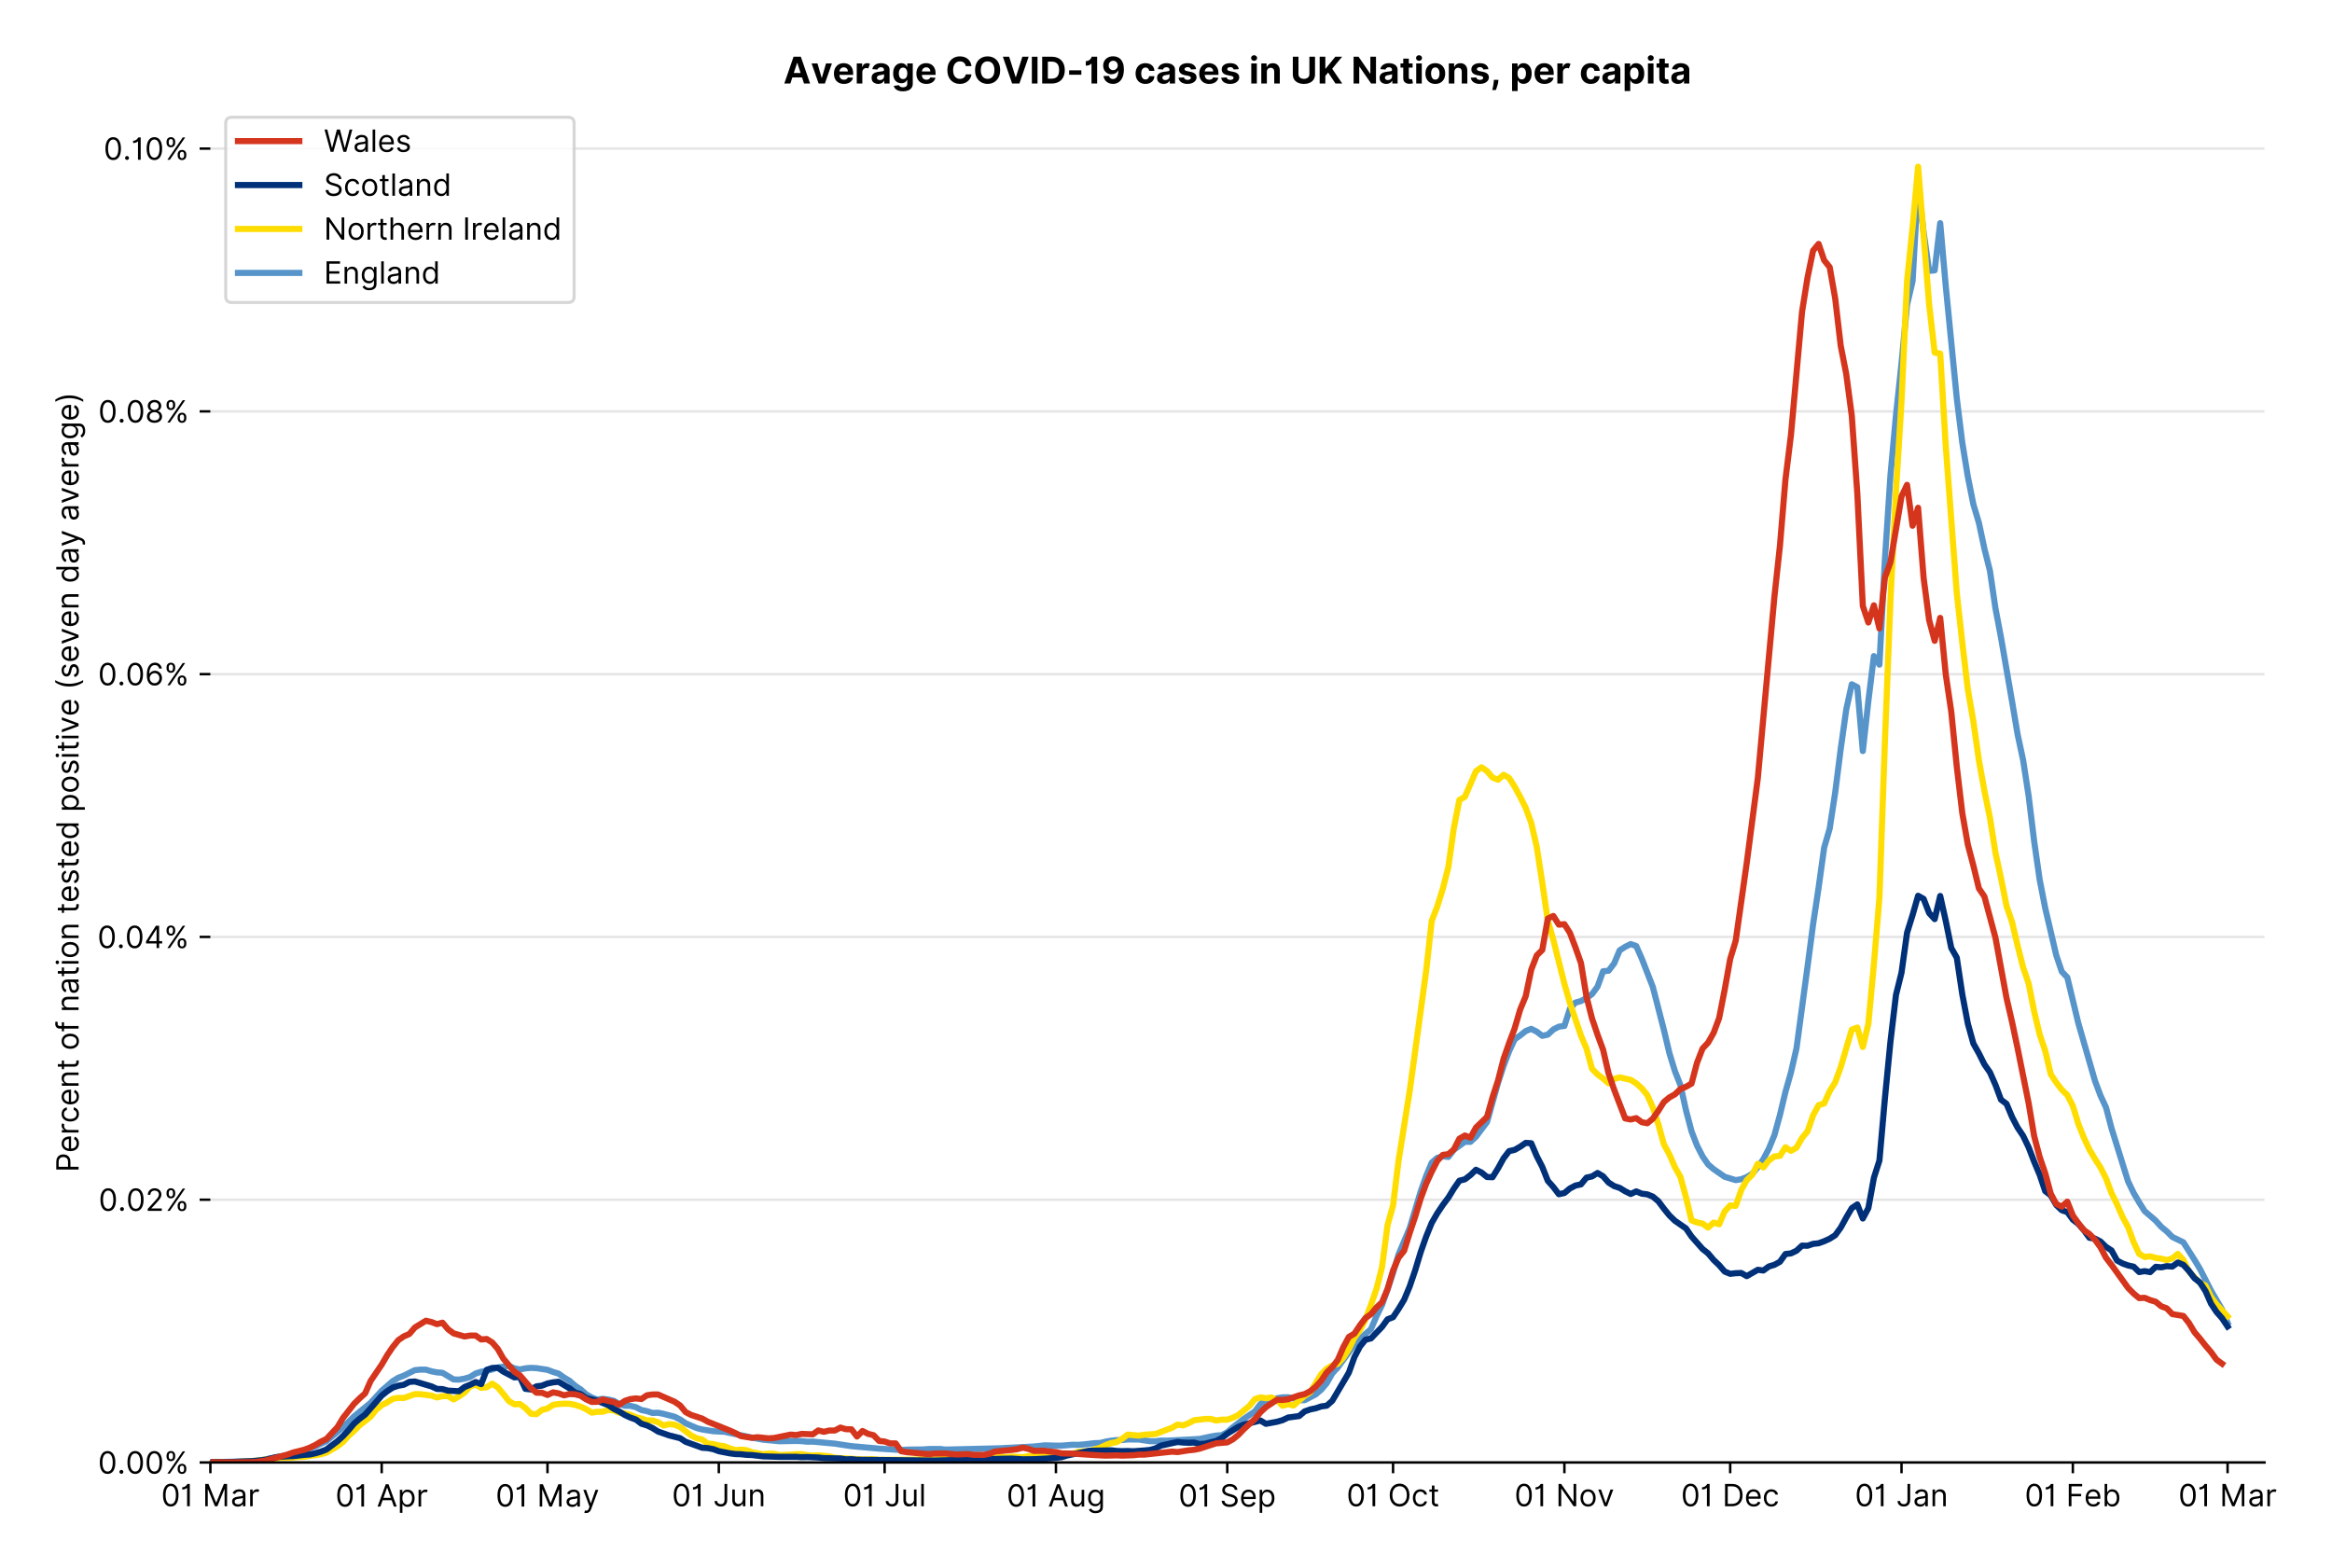<?xml version="1.0" encoding="utf-8" standalone="no"?>
<!DOCTYPE svg PUBLIC "-//W3C//DTD SVG 1.1//EN"
  "http://www.w3.org/Graphics/SVG/1.1/DTD/svg11.dtd">
<!-- Created with matplotlib (https://matplotlib.org/) -->
<svg version="1.1" viewBox="0 0 760.182 511.276" xmlns="http://www.w3.org/2000/svg" xmlns:xlink="http://www.w3.org/1999/xlink">
 <defs>
  <style type="text/css">*{stroke-linecap:butt;stroke-linejoin:round;}</style>
 </defs>
 <g id="figure_1">
  <g id="patch_1">
   <path d="M 0 511.276 
L 760.182 511.276 
L 760.182 0 
L 0 0 
z
" style="fill:#ffffff;"/>
  </g>
  <g id="axes_1">
   <g id="patch_2">
    <path d="M 68.575 476.745 
L 738.175 476.745 
L 738.175 33.225 
L 68.575 33.225 
z
" style="fill:#ffffff;"/>
   </g>
   <g id="matplotlib.axis_1">
    <g id="xtick_1">
     <g id="line2d_1">
      <defs>
       <path d="M 0 0 
L 0 3.5 
" id="m72a1eb7eec" style="stroke:#000000;stroke-width:0.8;"/>
      </defs>
      <g>
       <use style="stroke:#000000;stroke-width:0.8;" x="68.575" xlink:href="#m72a1eb7eec" y="476.745"/>
      </g>
     </g>
     <g id="text_1">
      <!-- 01 Mar -->
      <g transform="translate(52.538 491.018)scale(0.1 -0.1)">
       <defs>
        <path d="M 31.25 -1 
Q 19.219 -1 12.594 8.766 
Q 5.969 18.531 5.969 36.359 
Q 5.969 54.047 12.641 63.875 
Q 19.312 73.719 31.25 73.719 
Q 43.188 73.719 49.859 63.875 
Q 56.531 54.047 56.531 36.359 
Q 56.531 18.531 49.906 8.766 
Q 43.297 -1 31.25 -1 
z
M 31.25 6.812 
Q 39.203 6.812 43.609 14.484 
Q 48.016 22.156 48.016 36.359 
Q 48.016 50.531 43.578 58.281 
Q 39.141 66.047 31.25 66.047 
Q 23.375 66.047 18.922 58.281 
Q 14.484 50.531 14.484 36.359 
Q 14.484 22.156 18.906 14.484 
Q 23.328 6.812 31.25 6.812 
z
" id="Inter-Regular-48"/>
        <path d="M 30.828 72.734 
L 30.828 0 
L 22.016 0 
L 22.016 59.938 
L 21.453 59.938 
Q 20.953 58.953 18.891 57.688 
Q 16.828 56.422 13.562 55.484 
Q 10.297 54.547 6.109 54.547 
L 6.109 61.938 
Q 10.328 61.938 13.422 63.453 
Q 16.516 64.984 18.594 67.047 
Q 20.672 69.109 21.75 70.766 
Q 22.828 72.438 23.016 72.734 
z
" id="Inter-Regular-49"/>
        <path id="Inter-Regular-32"/>
        <path d="M 8.812 72.734 
L 19.312 72.734 
L 44.031 12.359 
L 44.891 12.359 
L 69.609 72.734 
L 80.109 72.734 
L 80.109 0 
L 71.875 0 
L 71.875 55.25 
L 71.172 55.25 
L 48.438 0 
L 40.484 0 
L 17.75 55.25 
L 17.047 55.25 
L 17.047 0 
L 8.812 0 
z
" id="Inter-Regular-77"/>
        <path d="M 23.719 -1.281 
Q 18.531 -1.281 14.312 0.688 
Q 10.094 2.656 7.594 6.406 
Q 5.109 10.156 5.109 15.484 
Q 5.109 20.172 6.953 23.094 
Q 8.812 26.031 11.891 27.703 
Q 14.984 29.375 18.734 30.203 
Q 22.484 31.031 26.281 31.531 
Q 31.25 32.172 34.359 32.5 
Q 37.469 32.844 38.906 33.656 
Q 40.344 34.484 40.344 36.5 
L 40.344 36.797 
Q 40.344 42.047 37.484 44.953 
Q 34.625 47.875 28.844 47.875 
Q 22.828 47.875 19.422 45.234 
Q 16.016 42.609 14.625 39.625 
L 6.672 42.469 
Q 8.812 47.438 12.375 50.219 
Q 15.953 53.016 20.188 54.125 
Q 24.438 55.25 28.547 55.25 
Q 31.188 55.25 34.609 54.625 
Q 38.031 54.016 41.25 52.094 
Q 44.469 50.172 46.594 46.297 
Q 48.719 42.438 48.719 35.938 
L 48.719 0 
L 40.344 0 
L 40.344 7.391 
L 39.922 7.391 
Q 39.062 5.609 37.078 3.578 
Q 35.094 1.562 31.781 0.141 
Q 28.484 -1.281 23.719 -1.281 
z
M 25 6.25 
Q 29.969 6.25 33.391 8.203 
Q 36.828 10.156 38.578 13.234 
Q 40.344 16.328 40.344 19.75 
L 40.344 27.422 
Q 39.812 26.781 38.016 26.266 
Q 36.219 25.75 33.891 25.375 
Q 31.578 25 29.391 24.734 
Q 27.203 24.469 25.859 24.297 
Q 22.594 23.859 19.766 22.922 
Q 16.938 21.984 15.219 20.109 
Q 13.5 18.25 13.5 15.062 
Q 13.5 10.688 16.75 8.469 
Q 20 6.25 25 6.25 
z
" id="Inter-Regular-97"/>
        <path d="M 7.672 0 
L 7.672 54.547 
L 15.766 54.547 
L 15.766 46.312 
L 16.344 46.312 
Q 17.797 50.359 21.703 52.875 
Q 25.609 55.391 30.547 55.391 
Q 32.812 55.391 34.516 54.859 
Q 36.219 54.328 37.5 53.406 
L 34.656 46.312 
Q 33.766 46.766 32.578 47.031 
Q 31.391 47.297 29.828 47.297 
Q 23.859 47.297 19.953 43.656 
Q 16.047 40.016 16.047 34.516 
L 16.047 0 
z
" id="Inter-Regular-114"/>
       </defs>
       <use xlink:href="#Inter-Regular-48"/>
       <use x="62.5" xlink:href="#Inter-Regular-49"/>
       <use x="106.676" xlink:href="#Inter-Regular-32"/>
       <use x="134.801" xlink:href="#Inter-Regular-77"/>
       <use x="225.994" xlink:href="#Inter-Regular-97"/>
       <use x="282.386" xlink:href="#Inter-Regular-114"/>
      </g>
     </g>
    </g>
    <g id="xtick_2">
     <g id="line2d_2">
      <g>
       <use style="stroke:#000000;stroke-width:0.8;" x="124.423" xlink:href="#m72a1eb7eec" y="476.745"/>
      </g>
     </g>
     <g id="text_2">
      <!-- 01 Apr -->
      <g transform="translate(109.338 491.117)scale(0.1 -0.1)">
       <defs>
        <path d="M 11.797 0 
L 2.562 0 
L 29.266 72.734 
L 38.359 72.734 
L 65.062 0 
L 55.828 0 
L 48.516 20.594 
L 19.109 20.594 
z
M 21.875 28.406 
L 45.734 28.406 
L 34.094 61.219 
L 33.531 61.219 
z
" id="Inter-Regular-65"/>
        <path d="M 7.672 -20.453 
L 7.672 54.547 
L 15.766 54.547 
L 15.766 45.875 
L 16.766 45.875 
Q 17.688 47.297 19.328 49.516 
Q 20.984 51.734 24.094 53.484 
Q 27.203 55.25 32.531 55.25 
Q 39.422 55.25 44.672 51.797 
Q 49.938 48.359 52.875 42.031 
Q 55.828 35.719 55.828 27.125 
Q 55.828 18.469 52.875 12.125 
Q 49.938 5.781 44.703 2.312 
Q 39.484 -1.141 32.672 -1.141 
Q 27.422 -1.141 24.25 0.609 
Q 21.094 2.375 19.391 4.625 
Q 17.688 6.891 16.766 8.375 
L 16.047 8.375 
L 16.047 -20.453 
z
M 15.906 27.266 
Q 15.906 18 19.938 12.188 
Q 23.969 6.391 31.531 6.391 
Q 36.797 6.391 40.328 9.172 
Q 43.859 11.969 45.641 16.703 
Q 47.438 21.453 47.438 27.266 
Q 47.438 33.031 45.672 37.656 
Q 43.922 42.297 40.391 45.016 
Q 36.859 47.734 31.531 47.734 
Q 23.859 47.734 19.875 42.078 
Q 15.906 36.438 15.906 27.266 
z
" id="Inter-Regular-112"/>
       </defs>
       <use xlink:href="#Inter-Regular-48"/>
       <use x="62.5" xlink:href="#Inter-Regular-49"/>
       <use x="106.676" xlink:href="#Inter-Regular-32"/>
       <use x="134.801" xlink:href="#Inter-Regular-65"/>
       <use x="202.415" xlink:href="#Inter-Regular-112"/>
       <use x="263.352" xlink:href="#Inter-Regular-114"/>
      </g>
     </g>
    </g>
    <g id="xtick_3">
     <g id="line2d_3">
      <g>
       <use style="stroke:#000000;stroke-width:0.8;" x="178.47" xlink:href="#m72a1eb7eec" y="476.745"/>
      </g>
     </g>
     <g id="text_3">
      <!-- 01 May -->
      <g transform="translate(161.567 491.117)scale(0.1 -0.1)">
       <defs>
        <path d="M 12.781 -21.172 
Q 10.656 -21.172 8.984 -20.828 
Q 7.312 -20.484 6.672 -20.172 
L 8.812 -12.781 
Q 13.391 -13.953 16.453 -12.719 
Q 19.531 -11.5 21.734 -5.391 
L 23.578 -0.281 
L 3.406 54.547 
L 12.5 54.547 
L 27.562 11.078 
L 28.125 11.078 
L 43.188 54.547 
L 52.281 54.547 
L 28.844 -8.812 
Q 24.219 -21.172 12.781 -21.172 
z
" id="Inter-Regular-121"/>
       </defs>
       <use xlink:href="#Inter-Regular-48"/>
       <use x="62.5" xlink:href="#Inter-Regular-49"/>
       <use x="106.676" xlink:href="#Inter-Regular-32"/>
       <use x="134.801" xlink:href="#Inter-Regular-77"/>
       <use x="225.994" xlink:href="#Inter-Regular-97"/>
       <use x="282.386" xlink:href="#Inter-Regular-121"/>
      </g>
     </g>
    </g>
    <g id="xtick_4">
     <g id="line2d_4">
      <g>
       <use style="stroke:#000000;stroke-width:0.8;" x="234.319" xlink:href="#m72a1eb7eec" y="476.745"/>
      </g>
     </g>
     <g id="text_4">
      <!-- 01 Jun -->
      <g transform="translate(219.034 491.018)scale(0.1 -0.1)">
       <defs>
        <path d="M 36.656 72.734 
L 45.453 72.734 
L 45.453 20.734 
Q 45.453 10.266 39.828 4.625 
Q 34.203 -1 24.719 -1 
Q 18.75 -1 14.094 1.188 
Q 9.453 3.375 6.781 7.422 
Q 4.125 11.469 4.125 17.047 
L 12.781 17.047 
Q 12.781 12.422 16.156 9.609 
Q 19.531 6.812 24.719 6.812 
Q 30.438 6.812 33.547 10.375 
Q 36.656 13.953 36.656 20.734 
z
" id="Inter-Regular-74"/>
        <path d="M 42.047 22.297 
L 42.047 54.547 
L 50.422 54.547 
L 50.422 0 
L 42.047 0 
L 42.047 9.234 
L 41.484 9.234 
Q 39.562 5.078 35.516 2.188 
Q 31.469 -0.703 25.281 -0.703 
Q 17.609 -0.703 12.641 4.375 
Q 7.672 9.453 7.672 19.891 
L 7.672 54.547 
L 16.047 54.547 
L 16.047 20.453 
Q 16.047 14.484 19.406 10.938 
Q 22.766 7.391 27.984 7.391 
Q 31.109 7.391 34.359 8.984 
Q 37.609 10.578 39.828 13.875 
Q 42.047 17.188 42.047 22.297 
z
" id="Inter-Regular-117"/>
        <path d="M 16.047 32.812 
L 16.047 0 
L 7.672 0 
L 7.672 54.547 
L 15.766 54.547 
L 15.766 46.016 
L 16.484 46.016 
Q 18.391 50.172 22.297 52.703 
Q 26.203 55.25 32.391 55.25 
Q 40.656 55.25 45.75 50.172 
Q 50.859 45.094 50.859 34.656 
L 50.859 0 
L 42.469 0 
L 42.469 34.094 
Q 42.469 40.516 39.125 44.125 
Q 35.797 47.734 29.969 47.734 
Q 23.969 47.734 20 43.844 
Q 16.047 39.953 16.047 32.812 
z
" id="Inter-Regular-110"/>
       </defs>
       <use xlink:href="#Inter-Regular-48"/>
       <use x="62.5" xlink:href="#Inter-Regular-49"/>
       <use x="106.676" xlink:href="#Inter-Regular-32"/>
       <use x="134.801" xlink:href="#Inter-Regular-74"/>
       <use x="189.063" xlink:href="#Inter-Regular-117"/>
       <use x="247.159" xlink:href="#Inter-Regular-110"/>
      </g>
     </g>
    </g>
    <g id="xtick_5">
     <g id="line2d_5">
      <g>
       <use style="stroke:#000000;stroke-width:0.8;" x="288.366" xlink:href="#m72a1eb7eec" y="476.745"/>
      </g>
     </g>
     <g id="text_5">
      <!-- 01 Jul -->
      <g transform="translate(274.822 491.018)scale(0.1 -0.1)">
       <defs>
        <path d="M 16.047 72.734 
L 16.047 0 
L 7.672 0 
L 7.672 72.734 
z
" id="Inter-Regular-108"/>
       </defs>
       <use xlink:href="#Inter-Regular-48"/>
       <use x="62.5" xlink:href="#Inter-Regular-49"/>
       <use x="106.676" xlink:href="#Inter-Regular-32"/>
       <use x="134.801" xlink:href="#Inter-Regular-74"/>
       <use x="189.063" xlink:href="#Inter-Regular-117"/>
       <use x="247.159" xlink:href="#Inter-Regular-108"/>
      </g>
     </g>
    </g>
    <g id="xtick_6">
     <g id="line2d_6">
      <g>
       <use style="stroke:#000000;stroke-width:0.8;" x="344.214" xlink:href="#m72a1eb7eec" y="476.745"/>
      </g>
     </g>
     <g id="text_6">
      <!-- 01 Aug -->
      <g transform="translate(328.142 491.117)scale(0.1 -0.1)">
       <defs>
        <path d="M 29.688 -21.594 
Q 20.562 -21.594 15.25 -18.266 
Q 9.938 -14.953 7.391 -10.656 
L 14.062 -5.969 
Q 15.203 -7.453 16.938 -9.391 
Q 18.688 -11.328 21.719 -12.766 
Q 24.75 -14.203 29.688 -14.203 
Q 36.297 -14.203 40.594 -11 
Q 44.891 -7.812 44.891 -1 
L 44.891 10.078 
L 44.172 10.078 
Q 43.25 8.594 41.562 6.406 
Q 39.875 4.219 36.734 2.531 
Q 33.594 0.859 28.266 0.859 
Q 21.656 0.859 16.422 3.984 
Q 11.188 7.109 8.141 13.062 
Q 5.109 19.031 5.109 27.562 
Q 5.109 35.938 8.062 42.172 
Q 11.016 48.406 16.266 51.828 
Q 21.516 55.25 28.406 55.25 
Q 33.734 55.25 36.875 53.484 
Q 40.016 51.734 41.703 49.516 
Q 43.391 47.297 44.312 45.875 
L 45.172 45.875 
L 45.172 54.547 
L 53.266 54.547 
L 53.266 -1.562 
Q 53.266 -8.594 50.078 -13.016 
Q 46.906 -17.438 41.562 -19.516 
Q 36.219 -21.594 29.688 -21.594 
z
M 29.406 8.375 
Q 36.969 8.375 41 13.5 
Q 45.031 18.641 45.031 27.703 
Q 45.031 36.547 41.047 42.141 
Q 37.078 47.734 29.406 47.734 
Q 24.078 47.734 20.547 45.031 
Q 17.016 42.328 15.25 37.781 
Q 13.5 33.234 13.5 27.703 
Q 13.5 19.172 17.5 13.766 
Q 21.516 8.375 29.406 8.375 
z
" id="Inter-Regular-103"/>
       </defs>
       <use xlink:href="#Inter-Regular-48"/>
       <use x="62.5" xlink:href="#Inter-Regular-49"/>
       <use x="106.676" xlink:href="#Inter-Regular-32"/>
       <use x="134.801" xlink:href="#Inter-Regular-65"/>
       <use x="202.415" xlink:href="#Inter-Regular-117"/>
       <use x="260.511" xlink:href="#Inter-Regular-103"/>
      </g>
     </g>
    </g>
    <g id="xtick_7">
     <g id="line2d_7">
      <g>
       <use style="stroke:#000000;stroke-width:0.8;" x="400.062" xlink:href="#m72a1eb7eec" y="476.745"/>
      </g>
     </g>
     <g id="text_7">
      <!-- 01 Sep -->
      <g transform="translate(384.175 491.117)scale(0.1 -0.1)">
       <defs>
        <path d="M 48.578 54.547 
Q 47.938 59.938 43.391 62.922 
Q 38.844 65.906 32.25 65.906 
Q 25 65.906 20.594 62.484 
Q 16.188 59.062 16.188 53.828 
Q 16.188 49.922 18.578 47.531 
Q 20.984 45.141 24.266 43.797 
Q 27.562 42.469 30.25 41.766 
L 37.641 39.766 
Q 40.484 39.031 43.984 37.719 
Q 47.484 36.406 50.688 34.141 
Q 53.906 31.891 56 28.375 
Q 58.094 24.859 58.094 19.75 
Q 58.094 13.844 55.016 9.078 
Q 51.953 4.328 46.078 1.516 
Q 40.203 -1.281 31.812 -1.281 
Q 20.094 -1.281 13.203 4.25 
Q 6.328 9.797 5.688 18.75 
L 14.781 18.75 
Q 15.125 14.625 17.562 11.938 
Q 20 9.266 23.734 7.969 
Q 27.484 6.672 31.812 6.672 
Q 36.859 6.672 40.875 8.328 
Q 44.891 9.984 47.234 12.938 
Q 49.578 15.906 49.578 19.891 
Q 49.578 23.516 47.547 25.781 
Q 45.531 28.047 42.219 29.469 
Q 38.922 30.891 35.094 31.953 
L 26.141 34.516 
Q 17.609 36.969 12.641 41.516 
Q 7.672 46.062 7.672 53.406 
Q 7.672 59.516 10.984 64.078 
Q 14.312 68.641 19.938 71.172 
Q 25.562 73.719 32.531 73.719 
Q 39.562 73.719 45.031 71.219 
Q 50.5 68.719 53.703 64.375 
Q 56.922 60.047 57.109 54.547 
z
" id="Inter-Regular-83"/>
        <path d="M 30.547 -1.141 
Q 22.656 -1.141 16.953 2.359 
Q 11.266 5.859 8.188 12.156 
Q 5.109 18.469 5.109 26.844 
Q 5.109 35.234 8.188 41.641 
Q 11.266 48.047 16.781 51.641 
Q 22.297 55.25 29.688 55.25 
Q 33.953 55.25 38.109 53.828 
Q 42.266 52.422 45.672 49.234 
Q 49.078 46.062 51.094 40.844 
Q 53.125 35.625 53.125 27.984 
L 53.125 24.438 
L 13.531 24.438 
Q 13.812 15.703 18.484 11.047 
Q 23.156 6.391 30.547 6.391 
Q 35.484 6.391 39.031 8.516 
Q 42.578 10.656 44.172 14.922 
L 52.281 12.641 
Q 50.359 6.469 44.594 2.656 
Q 38.844 -1.141 30.547 -1.141 
z
M 13.531 31.672 
L 44.609 31.672 
Q 44.609 38.594 40.547 43.156 
Q 36.5 47.734 29.688 47.734 
Q 24.891 47.734 21.375 45.484 
Q 17.859 43.25 15.828 39.578 
Q 13.812 35.906 13.531 31.672 
z
" id="Inter-Regular-101"/>
       </defs>
       <use xlink:href="#Inter-Regular-48"/>
       <use x="62.5" xlink:href="#Inter-Regular-49"/>
       <use x="106.676" xlink:href="#Inter-Regular-32"/>
       <use x="134.801" xlink:href="#Inter-Regular-83"/>
       <use x="198.58" xlink:href="#Inter-Regular-101"/>
       <use x="256.818" xlink:href="#Inter-Regular-112"/>
      </g>
     </g>
    </g>
    <g id="xtick_8">
     <g id="line2d_8">
      <g>
       <use style="stroke:#000000;stroke-width:0.8;" x="454.109" xlink:href="#m72a1eb7eec" y="476.745"/>
      </g>
     </g>
     <g id="text_8">
      <!-- 01 Oct -->
      <g transform="translate(438.953 491.018)scale(0.1 -0.1)">
       <defs>
        <path d="M 70.172 36.359 
Q 70.172 24.859 66.016 16.469 
Q 61.859 8.094 54.609 3.547 
Q 47.375 -1 38.062 -1 
Q 28.766 -1 21.516 3.547 
Q 14.281 8.094 10.125 16.469 
Q 5.969 24.859 5.969 36.359 
Q 5.969 47.875 10.125 56.25 
Q 14.281 64.625 21.516 69.172 
Q 28.766 73.719 38.062 73.719 
Q 47.375 73.719 54.609 69.172 
Q 61.859 64.625 66.016 56.25 
Q 70.172 47.875 70.172 36.359 
z
M 61.656 36.359 
Q 61.656 45.812 58.5 52.312 
Q 55.359 58.812 50.016 62.141 
Q 44.672 65.484 38.062 65.484 
Q 31.469 65.484 26.125 62.141 
Q 20.781 58.812 17.625 52.312 
Q 14.484 45.812 14.484 36.359 
Q 14.484 26.922 17.625 20.422 
Q 20.781 13.922 26.125 10.578 
Q 31.469 7.25 38.062 7.25 
Q 44.672 7.25 50.016 10.578 
Q 55.359 13.922 58.5 20.422 
Q 61.656 26.922 61.656 36.359 
z
" id="Inter-Regular-79"/>
        <path d="M 29.828 -1.141 
Q 22.156 -1.141 16.609 2.484 
Q 11.078 6.109 8.094 12.469 
Q 5.109 18.828 5.109 26.984 
Q 5.109 35.297 8.188 41.672 
Q 11.266 48.047 16.781 51.641 
Q 22.297 55.25 29.688 55.25 
Q 35.438 55.25 40.047 53.125 
Q 44.672 51 47.609 47.156 
Q 50.562 43.328 51.281 38.203 
L 42.906 38.203 
Q 41.938 41.938 38.656 44.828 
Q 35.375 47.734 29.828 47.734 
Q 22.484 47.734 17.984 42.141 
Q 13.5 36.547 13.5 27.266 
Q 13.5 17.797 17.938 12.094 
Q 22.375 6.391 29.828 6.391 
Q 34.734 6.391 38.234 8.906 
Q 41.734 11.438 42.906 15.906 
L 51.281 15.906 
Q 50.562 11.078 47.781 7.219 
Q 45 3.375 40.438 1.109 
Q 35.875 -1.141 29.828 -1.141 
z
" id="Inter-Regular-99"/>
        <path d="M 31.391 54.547 
L 31.391 47.438 
L 19.75 47.438 
L 19.75 15.625 
Q 19.75 12.078 20.797 10.312 
Q 21.844 8.562 23.484 7.969 
Q 25.141 7.391 26.984 7.391 
Q 28.375 7.391 29.266 7.547 
Q 30.156 7.703 30.688 7.812 
L 32.391 0.281 
Q 31.531 -0.031 30 -0.359 
Q 28.484 -0.703 26.141 -0.703 
Q 22.594 -0.703 19.188 0.812 
Q 15.797 2.344 13.578 5.469 
Q 11.359 8.594 11.359 13.359 
L 11.359 47.438 
L 3.125 47.438 
L 3.125 54.547 
L 11.359 54.547 
L 11.359 67.609 
L 19.75 67.609 
L 19.75 54.547 
z
" id="Inter-Regular-116"/>
       </defs>
       <use xlink:href="#Inter-Regular-48"/>
       <use x="62.5" xlink:href="#Inter-Regular-49"/>
       <use x="106.676" xlink:href="#Inter-Regular-32"/>
       <use x="134.801" xlink:href="#Inter-Regular-79"/>
       <use x="210.938" xlink:href="#Inter-Regular-99"/>
       <use x="266.761" xlink:href="#Inter-Regular-116"/>
      </g>
     </g>
    </g>
    <g id="xtick_9">
     <g id="line2d_9">
      <g>
       <use style="stroke:#000000;stroke-width:0.8;" x="509.958" xlink:href="#m72a1eb7eec" y="476.745"/>
      </g>
     </g>
     <g id="text_9">
      <!-- 01 Nov -->
      <g transform="translate(493.687 491.018)scale(0.1 -0.1)">
       <defs>
        <path d="M 66.484 72.734 
L 66.484 0 
L 57.953 0 
L 18.328 57.109 
L 17.609 57.109 
L 17.609 0 
L 8.812 0 
L 8.812 72.734 
L 17.328 72.734 
L 57.109 15.484 
L 57.812 15.484 
L 57.812 72.734 
z
" id="Inter-Regular-78"/>
        <path d="M 29.828 -1.141 
Q 22.438 -1.141 16.875 2.375 
Q 11.328 5.891 8.219 12.203 
Q 5.109 18.531 5.109 26.984 
Q 5.109 35.516 8.219 41.859 
Q 11.328 48.219 16.875 51.734 
Q 22.438 55.25 29.828 55.25 
Q 37.219 55.25 42.766 51.734 
Q 48.328 48.219 51.438 41.859 
Q 54.547 35.516 54.547 26.984 
Q 54.547 18.531 51.438 12.203 
Q 48.328 5.891 42.766 2.375 
Q 37.219 -1.141 29.828 -1.141 
z
M 29.828 6.391 
Q 35.438 6.391 39.062 9.266 
Q 42.688 12.141 44.422 16.828 
Q 46.172 21.516 46.172 26.984 
Q 46.172 32.453 44.422 37.172 
Q 42.688 41.906 39.062 44.812 
Q 35.438 47.734 29.828 47.734 
Q 24.219 47.734 20.594 44.812 
Q 16.969 41.906 15.234 37.172 
Q 13.5 32.453 13.5 26.984 
Q 13.5 21.516 15.234 16.828 
Q 16.969 12.141 20.594 9.266 
Q 24.219 6.391 29.828 6.391 
z
" id="Inter-Regular-111"/>
        <path d="M 52.281 54.547 
L 32.109 0 
L 23.578 0 
L 3.406 54.547 
L 12.5 54.547 
L 27.562 11.078 
L 28.125 11.078 
L 43.188 54.547 
z
" id="Inter-Regular-118"/>
       </defs>
       <use xlink:href="#Inter-Regular-48"/>
       <use x="62.5" xlink:href="#Inter-Regular-49"/>
       <use x="106.676" xlink:href="#Inter-Regular-32"/>
       <use x="134.801" xlink:href="#Inter-Regular-78"/>
       <use x="210.085" xlink:href="#Inter-Regular-111"/>
       <use x="269.744" xlink:href="#Inter-Regular-118"/>
      </g>
     </g>
    </g>
    <g id="xtick_10">
     <g id="line2d_10">
      <g>
       <use style="stroke:#000000;stroke-width:0.8;" x="564.005" xlink:href="#m72a1eb7eec" y="476.745"/>
      </g>
     </g>
     <g id="text_10">
      <!-- 01 Dec -->
      <g transform="translate(547.968 491.018)scale(0.1 -0.1)">
       <defs>
        <path d="M 31.25 0 
L 8.812 0 
L 8.812 72.734 
L 32.25 72.734 
Q 42.828 72.734 50.359 68.375 
Q 57.891 64.031 61.891 55.906 
Q 65.906 47.797 65.906 36.5 
Q 65.906 25.141 61.859 16.953 
Q 57.812 8.766 50.062 4.375 
Q 42.328 0 31.25 0 
z
M 17.609 7.812 
L 30.688 7.812 
Q 44.219 7.812 50.797 15.5 
Q 57.391 23.188 57.391 36.5 
Q 57.391 49.719 50.922 57.312 
Q 44.469 64.922 31.672 64.922 
L 17.609 64.922 
z
" id="Inter-Regular-68"/>
       </defs>
       <use xlink:href="#Inter-Regular-48"/>
       <use x="62.5" xlink:href="#Inter-Regular-49"/>
       <use x="106.676" xlink:href="#Inter-Regular-32"/>
       <use x="134.801" xlink:href="#Inter-Regular-68"/>
       <use x="206.676" xlink:href="#Inter-Regular-101"/>
       <use x="264.915" xlink:href="#Inter-Regular-99"/>
      </g>
     </g>
    </g>
    <g id="xtick_11">
     <g id="line2d_11">
      <g>
       <use style="stroke:#000000;stroke-width:0.8;" x="619.853" xlink:href="#m72a1eb7eec" y="476.745"/>
      </g>
     </g>
     <g id="text_11">
      <!-- 01 Jan -->
      <g transform="translate(604.654 491.018)scale(0.1 -0.1)">
       <use xlink:href="#Inter-Regular-48"/>
       <use x="62.5" xlink:href="#Inter-Regular-49"/>
       <use x="106.676" xlink:href="#Inter-Regular-32"/>
       <use x="134.801" xlink:href="#Inter-Regular-74"/>
       <use x="189.063" xlink:href="#Inter-Regular-97"/>
       <use x="245.455" xlink:href="#Inter-Regular-110"/>
      </g>
     </g>
    </g>
    <g id="xtick_12">
     <g id="line2d_12">
      <g>
       <use style="stroke:#000000;stroke-width:0.8;" x="675.701" xlink:href="#m72a1eb7eec" y="476.745"/>
      </g>
     </g>
     <g id="text_12">
      <!-- 01 Feb -->
      <g transform="translate(660.012 491.018)scale(0.1 -0.1)">
       <defs>
        <path d="M 8.812 0 
L 8.812 72.734 
L 52.422 72.734 
L 52.422 64.922 
L 17.609 64.922 
L 17.609 40.344 
L 49.156 40.344 
L 49.156 32.531 
L 17.609 32.531 
L 17.609 0 
z
" id="Inter-Regular-70"/>
        <path d="M 8.812 0 
L 8.812 72.734 
L 17.188 72.734 
L 17.188 45.875 
L 17.906 45.875 
Q 18.828 47.297 20.469 49.516 
Q 22.125 51.734 25.234 53.484 
Q 28.344 55.25 33.672 55.25 
Q 40.562 55.25 45.812 51.797 
Q 51.062 48.359 54.016 42.031 
Q 56.969 35.719 56.969 27.125 
Q 56.969 18.469 54.016 12.125 
Q 51.062 5.781 45.844 2.312 
Q 40.625 -1.141 33.812 -1.141 
Q 28.547 -1.141 25.391 0.609 
Q 22.234 2.375 20.531 4.625 
Q 18.828 6.891 17.906 8.375 
L 16.906 8.375 
L 16.906 0 
z
M 17.047 27.266 
Q 17.047 18 21.078 12.188 
Q 25.109 6.391 32.672 6.391 
Q 37.922 6.391 41.453 9.172 
Q 45 11.969 46.781 16.703 
Q 48.578 21.453 48.578 27.266 
Q 48.578 33.031 46.812 37.656 
Q 45.062 42.297 41.531 45.016 
Q 38 47.734 32.672 47.734 
Q 25 47.734 21.016 42.078 
Q 17.047 36.438 17.047 27.266 
z
" id="Inter-Regular-98"/>
       </defs>
       <use xlink:href="#Inter-Regular-48"/>
       <use x="62.5" xlink:href="#Inter-Regular-49"/>
       <use x="106.676" xlink:href="#Inter-Regular-32"/>
       <use x="134.801" xlink:href="#Inter-Regular-70"/>
       <use x="193.466" xlink:href="#Inter-Regular-101"/>
       <use x="251.705" xlink:href="#Inter-Regular-98"/>
      </g>
     </g>
    </g>
    <g id="xtick_13">
     <g id="line2d_13">
      <g>
       <use style="stroke:#000000;stroke-width:0.8;" x="726.145" xlink:href="#m72a1eb7eec" y="476.745"/>
      </g>
     </g>
     <g id="text_13">
      <!-- 01 Mar -->
      <g transform="translate(710.108 491.018)scale(0.1 -0.1)">
       <use xlink:href="#Inter-Regular-48"/>
       <use x="62.5" xlink:href="#Inter-Regular-49"/>
       <use x="106.676" xlink:href="#Inter-Regular-32"/>
       <use x="134.801" xlink:href="#Inter-Regular-77"/>
       <use x="225.994" xlink:href="#Inter-Regular-97"/>
       <use x="282.386" xlink:href="#Inter-Regular-114"/>
      </g>
     </g>
    </g>
   </g>
   <g id="matplotlib.axis_2">
    <g id="ytick_1">
     <g id="line2d_14">
      <path clip-path="url(#p3bf39aa05d)" d="M 68.575 476.745 
L 738.175 476.745 
" style="fill:none;stroke:#e5e5e5;stroke-linecap:square;stroke-width:0.8;"/>
     </g>
     <g id="line2d_15">
      <defs>
       <path d="M 0 0 
L -3.5 0 
" id="m29dc2d4aee" style="stroke:#000000;stroke-width:0.8;"/>
      </defs>
      <g>
       <use style="stroke:#000000;stroke-width:0.8;" x="68.575" xlink:href="#m29dc2d4aee" y="476.745"/>
      </g>
     </g>
     <g id="text_14">
      <!-- 0.00% -->
      <g transform="translate(31.944 480.382)scale(0.1 -0.1)">
       <defs>
        <path d="M 13.781 -0.562 
Q 11.156 -0.562 9.266 1.312 
Q 7.391 3.203 7.391 5.828 
Q 7.391 8.453 9.266 10.328 
Q 11.156 12.219 13.781 12.219 
Q 16.406 12.219 18.281 10.328 
Q 20.172 8.453 20.172 5.828 
Q 20.172 3.203 18.281 1.312 
Q 16.406 -0.562 13.781 -0.562 
z
" id="Inter-Regular-46"/>
        <path d="M 44.609 13.641 
L 44.609 17.469 
Q 44.609 21.453 46.25 24.766 
Q 47.906 28.094 51.078 30.094 
Q 54.266 32.109 58.812 32.109 
Q 63.422 32.109 66.547 30.094 
Q 69.672 28.094 71.266 24.766 
Q 72.875 21.453 72.875 17.469 
L 72.875 13.641 
Q 72.875 9.656 71.25 6.328 
Q 69.641 3.016 66.5 1 
Q 63.359 -1 58.812 -1 
Q 54.188 -1 51.031 1 
Q 47.875 3.016 46.234 6.328 
Q 44.609 9.656 44.609 13.641 
z
M 8.375 55.25 
L 8.375 59.094 
Q 8.375 63.062 10.031 66.375 
Q 11.688 69.703 14.859 71.703 
Q 18.047 73.719 22.594 73.719 
Q 27.203 73.719 30.328 71.703 
Q 33.453 69.703 35.047 66.375 
Q 36.656 63.062 36.656 59.094 
L 36.656 55.25 
Q 36.656 51.281 35.031 47.953 
Q 33.422 44.641 30.266 42.625 
Q 27.125 40.625 22.594 40.625 
Q 17.969 40.625 14.812 42.625 
Q 11.656 44.641 10.016 47.953 
Q 8.375 51.281 8.375 55.25 
z
M 11.078 0 
L 61.078 72.734 
L 69.172 72.734 
L 19.172 0 
z
M 51.844 17.469 
L 51.844 13.641 
Q 51.844 10.328 53.406 7.719 
Q 54.969 5.109 58.812 5.109 
Q 62.531 5.109 64.078 7.719 
Q 65.625 10.328 65.625 13.641 
L 65.625 17.469 
Q 65.625 20.781 64.125 23.391 
Q 62.641 26 58.812 26 
Q 55.078 26 53.453 23.391 
Q 51.844 20.781 51.844 17.469 
z
M 15.625 59.094 
L 15.625 55.25 
Q 15.625 51.953 17.188 49.344 
Q 18.75 46.734 22.594 46.734 
Q 26.312 46.734 27.859 49.344 
Q 29.406 51.953 29.406 55.25 
L 29.406 59.094 
Q 29.406 62.391 27.906 65 
Q 26.422 67.609 22.594 67.609 
Q 18.859 67.609 17.234 65 
Q 15.625 62.391 15.625 59.094 
z
" id="Inter-Regular-37"/>
       </defs>
       <use xlink:href="#Inter-Regular-48"/>
       <use x="62.5" xlink:href="#Inter-Regular-46"/>
       <use x="90.057" xlink:href="#Inter-Regular-48"/>
       <use x="152.557" xlink:href="#Inter-Regular-48"/>
       <use x="215.057" xlink:href="#Inter-Regular-37"/>
      </g>
     </g>
    </g>
    <g id="ytick_2">
     <g id="line2d_16">
      <path clip-path="url(#p3bf39aa05d)" d="M 68.575 391.085 
L 738.175 391.085 
" style="fill:none;stroke:#e5e5e5;stroke-linecap:square;stroke-width:0.8;"/>
     </g>
     <g id="line2d_17">
      <g>
       <use style="stroke:#000000;stroke-width:0.8;" x="68.575" xlink:href="#m29dc2d4aee" y="391.085"/>
      </g>
     </g>
     <g id="text_15">
      <!-- 0.02% -->
      <g transform="translate(32.142 394.721)scale(0.1 -0.1)">
       <defs>
        <path d="M 7.531 0 
L 7.531 6.391 
L 31.531 32.672 
Q 35.766 37.281 38.5 40.703 
Q 41.234 44.141 42.562 47.172 
Q 43.891 50.219 43.891 53.547 
Q 43.891 59.297 39.891 62.672 
Q 35.906 66.047 29.969 66.047 
Q 23.656 66.047 19.922 62.266 
Q 16.188 58.484 16.188 52.266 
L 7.812 52.266 
Q 7.812 58.672 10.75 63.5 
Q 13.703 68.328 18.797 71.016 
Q 23.906 73.719 30.25 73.719 
Q 36.656 73.719 41.578 71.016 
Q 46.516 68.328 49.312 63.734 
Q 52.125 59.156 52.125 53.547 
Q 52.125 49.531 50.688 45.719 
Q 49.25 41.906 45.719 37.234 
Q 42.188 32.562 35.938 25.859 
L 19.609 8.375 
L 19.609 7.812 
L 53.406 7.812 
L 53.406 0 
z
" id="Inter-Regular-50"/>
       </defs>
       <use xlink:href="#Inter-Regular-48"/>
       <use x="62.5" xlink:href="#Inter-Regular-46"/>
       <use x="90.057" xlink:href="#Inter-Regular-48"/>
       <use x="152.557" xlink:href="#Inter-Regular-50"/>
       <use x="213.068" xlink:href="#Inter-Regular-37"/>
      </g>
     </g>
    </g>
    <g id="ytick_3">
     <g id="line2d_18">
      <path clip-path="url(#p3bf39aa05d)" d="M 68.575 305.424 
L 738.175 305.424 
" style="fill:none;stroke:#e5e5e5;stroke-linecap:square;stroke-width:0.8;"/>
     </g>
     <g id="line2d_19">
      <g>
       <use style="stroke:#000000;stroke-width:0.8;" x="68.575" xlink:href="#m29dc2d4aee" y="305.424"/>
      </g>
     </g>
     <g id="text_16">
      <!-- 0.04% -->
      <g transform="translate(31.773 309.061)scale(0.1 -0.1)">
       <defs>
        <path d="M 5.828 14.922 
L 5.828 22.156 
L 37.781 72.734 
L 48.438 72.734 
L 48.438 22.734 
L 58.375 22.734 
L 58.375 14.922 
L 48.438 14.922 
L 48.438 0 
L 40.062 0 
L 40.062 14.922 
z
M 40.062 22.734 
L 40.062 61.5 
L 39.484 61.5 
L 15.344 23.297 
L 15.344 22.734 
z
" id="Inter-Regular-52"/>
       </defs>
       <use xlink:href="#Inter-Regular-48"/>
       <use x="62.5" xlink:href="#Inter-Regular-46"/>
       <use x="90.057" xlink:href="#Inter-Regular-48"/>
       <use x="152.557" xlink:href="#Inter-Regular-52"/>
       <use x="216.761" xlink:href="#Inter-Regular-37"/>
      </g>
     </g>
    </g>
    <g id="ytick_4">
     <g id="line2d_20">
      <path clip-path="url(#p3bf39aa05d)" d="M 68.575 219.764 
L 738.175 219.764 
" style="fill:none;stroke:#e5e5e5;stroke-linecap:square;stroke-width:0.8;"/>
     </g>
     <g id="line2d_21">
      <g>
       <use style="stroke:#000000;stroke-width:0.8;" x="68.575" xlink:href="#m29dc2d4aee" y="219.764"/>
      </g>
     </g>
     <g id="text_17">
      <!-- 0.06% -->
      <g transform="translate(31.958 223.4)scale(0.1 -0.1)">
       <defs>
        <path d="M 31.672 -1 
Q 27.203 -0.922 22.719 0.703 
Q 18.25 2.344 14.562 6.234 
Q 10.875 10.125 8.625 16.781 
Q 6.391 23.438 6.391 33.516 
Q 6.391 52.906 13.453 63.375 
Q 20.531 73.859 32.812 73.859 
Q 41.969 73.859 48.016 68.5 
Q 54.078 63.141 55.406 54.547 
L 46.734 54.547 
Q 45.531 59.547 42.047 62.797 
Q 38.562 66.047 32.812 66.047 
Q 24.359 66.047 19.516 58.672 
Q 14.672 51.312 14.625 37.922 
L 15.203 37.922 
Q 18.188 42.438 22.828 45 
Q 27.484 47.578 33.094 47.578 
Q 39.344 47.578 44.531 44.469 
Q 49.719 41.375 52.844 35.922 
Q 55.969 30.469 55.969 23.438 
Q 55.969 16.688 52.953 11.094 
Q 49.938 5.5 44.484 2.219 
Q 39.031 -1.062 31.672 -1 
z
M 31.672 6.812 
Q 36.156 6.812 39.719 9.047 
Q 43.297 11.297 45.359 15.062 
Q 47.438 18.828 47.438 23.438 
Q 47.438 27.953 45.438 31.656 
Q 43.438 35.375 39.938 37.562 
Q 36.438 39.766 31.969 39.766 
Q 27.453 39.766 23.828 37.453 
Q 20.203 35.156 18.078 31.406 
Q 15.953 27.656 15.906 23.297 
Q 15.906 18.969 17.953 15.203 
Q 20 11.438 23.562 9.125 
Q 27.125 6.812 31.672 6.812 
z
" id="Inter-Regular-54"/>
       </defs>
       <use xlink:href="#Inter-Regular-48"/>
       <use x="62.5" xlink:href="#Inter-Regular-46"/>
       <use x="90.057" xlink:href="#Inter-Regular-48"/>
       <use x="152.557" xlink:href="#Inter-Regular-54"/>
       <use x="214.915" xlink:href="#Inter-Regular-37"/>
      </g>
     </g>
    </g>
    <g id="ytick_5">
     <g id="line2d_22">
      <path clip-path="url(#p3bf39aa05d)" d="M 68.575 134.103 
L 738.175 134.103 
" style="fill:none;stroke:#e5e5e5;stroke-linecap:square;stroke-width:0.8;"/>
     </g>
     <g id="line2d_23">
      <g>
       <use style="stroke:#000000;stroke-width:0.8;" x="68.575" xlink:href="#m29dc2d4aee" y="134.103"/>
      </g>
     </g>
     <g id="text_18">
      <!-- 0.08% -->
      <g transform="translate(32.028 137.74)scale(0.1 -0.1)">
       <defs>
        <path d="M 30.828 -1 
Q 23.516 -1 17.922 1.609 
Q 12.328 4.219 9.203 8.812 
Q 6.078 13.422 6.109 19.312 
Q 6.078 23.938 7.922 27.859 
Q 9.766 31.781 12.969 34.422 
Q 16.188 37.078 20.172 37.781 
L 20.172 38.203 
Q 14.953 39.562 11.859 44.078 
Q 8.766 48.609 8.812 54.406 
Q 8.766 59.938 11.609 64.297 
Q 14.453 68.672 19.438 71.188 
Q 24.438 73.719 30.828 73.719 
Q 37.141 73.719 42.109 71.188 
Q 47.094 68.672 49.953 64.297 
Q 52.812 59.938 52.844 54.406 
Q 52.812 48.609 49.703 44.078 
Q 46.594 39.562 41.484 38.203 
L 41.484 37.781 
Q 45.422 37.078 48.578 34.422 
Q 51.734 31.781 53.609 27.859 
Q 55.5 23.938 55.547 19.312 
Q 55.5 13.422 52.359 8.812 
Q 49.219 4.219 43.656 1.609 
Q 38.109 -1 30.828 -1 
z
M 30.828 6.812 
Q 38.219 6.812 42.531 10.344 
Q 46.844 13.891 46.875 19.75 
Q 46.844 23.859 44.75 27.016 
Q 42.656 30.188 39.047 32 
Q 35.438 33.812 30.828 33.812 
Q 26.172 33.812 22.531 32 
Q 18.891 30.188 16.812 27.016 
Q 14.734 23.859 14.781 19.75 
Q 14.734 13.891 19.031 10.344 
Q 23.328 6.812 30.828 6.812 
z
M 30.828 41.328 
Q 36.688 41.328 40.484 44.75 
Q 44.281 48.188 44.312 53.828 
Q 44.281 59.375 40.562 62.703 
Q 36.859 66.047 30.828 66.047 
Q 24.719 66.047 21 62.703 
Q 17.297 59.375 17.328 53.828 
Q 17.297 48.188 21.078 44.75 
Q 24.859 41.328 30.828 41.328 
z
" id="Inter-Regular-56"/>
       </defs>
       <use xlink:href="#Inter-Regular-48"/>
       <use x="62.5" xlink:href="#Inter-Regular-46"/>
       <use x="90.057" xlink:href="#Inter-Regular-48"/>
       <use x="152.557" xlink:href="#Inter-Regular-56"/>
       <use x="214.205" xlink:href="#Inter-Regular-37"/>
      </g>
     </g>
    </g>
    <g id="ytick_6">
     <g id="line2d_24">
      <path clip-path="url(#p3bf39aa05d)" d="M 68.575 48.443 
L 738.175 48.443 
" style="fill:none;stroke:#e5e5e5;stroke-linecap:square;stroke-width:0.8;"/>
     </g>
     <g id="line2d_25">
      <g>
       <use style="stroke:#000000;stroke-width:0.8;" x="68.575" xlink:href="#m29dc2d4aee" y="48.443"/>
      </g>
     </g>
     <g id="text_19">
      <!-- 0.10% -->
      <g transform="translate(33.777 52.08)scale(0.1 -0.1)">
       <use xlink:href="#Inter-Regular-48"/>
       <use x="62.5" xlink:href="#Inter-Regular-46"/>
       <use x="90.057" xlink:href="#Inter-Regular-49"/>
       <use x="134.233" xlink:href="#Inter-Regular-48"/>
       <use x="196.733" xlink:href="#Inter-Regular-37"/>
      </g>
     </g>
    </g>
    <g id="text_20">
     <!-- Percent of nation tested positive (seven day average) -->
     <g transform="translate(25.614 382.124)rotate(-90)scale(0.1 -0.1)">
      <defs>
       <path d="M 8.812 0 
L 8.812 72.734 
L 33.375 72.734 
Q 41.938 72.734 47.391 69.656 
Q 52.844 66.578 55.469 61.359 
Q 58.094 56.141 58.094 49.719 
Q 58.094 43.281 55.484 38.031 
Q 52.875 32.781 47.438 29.672 
Q 42.016 26.562 33.531 26.562 
L 17.609 26.562 
L 17.609 0 
z
M 17.609 34.375 
L 33.234 34.375 
Q 42.016 34.375 45.719 38.781 
Q 49.438 43.188 49.438 49.719 
Q 49.438 56.281 45.703 60.594 
Q 41.969 64.922 33.094 64.922 
L 17.609 64.922 
z
" id="Inter-Regular-80"/>
       <path d="M 31.969 54.547 
L 31.969 47.438 
L 19.75 47.438 
L 19.75 0 
L 11.359 0 
L 11.359 47.438 
L 2.562 47.438 
L 2.562 54.547 
L 11.359 54.547 
L 11.359 62.078 
Q 11.359 66.766 13.562 69.891 
Q 15.766 73.016 19.281 74.578 
Q 22.797 76.141 26.703 76.141 
Q 29.797 76.141 31.75 75.641 
Q 33.703 75.141 34.656 74.719 
L 32.25 67.469 
Q 31.609 67.688 30.484 68 
Q 29.375 68.328 27.562 68.328 
Q 23.406 68.328 21.578 66.234 
Q 19.75 64.141 19.75 60.078 
L 19.75 54.547 
z
" id="Inter-Regular-102"/>
       <path d="M 7.672 0 
L 7.672 54.547 
L 16.047 54.547 
L 16.047 0 
z
M 11.938 63.641 
Q 9.484 63.641 7.719 65.297 
Q 5.969 66.969 5.969 69.312 
Q 5.969 71.656 7.719 73.328 
Q 9.484 75 11.938 75 
Q 14.391 75 16.141 73.328 
Q 17.906 71.656 17.906 69.312 
Q 17.906 66.969 16.141 65.297 
Q 14.391 63.641 11.938 63.641 
z
" id="Inter-Regular-105"/>
       <path d="M 46.312 42.328 
L 38.781 40.203 
Q 37.672 43.047 35.078 45.531 
Q 32.5 48.016 26.984 48.016 
Q 21.984 48.016 18.656 45.719 
Q 15.344 43.438 15.344 39.922 
Q 15.344 36.797 17.609 34.984 
Q 19.891 33.172 24.719 31.953 
L 32.812 29.969 
Q 47.297 26.422 47.297 15.203 
Q 47.297 10.516 44.609 6.812 
Q 41.938 3.125 37.141 0.984 
Q 32.359 -1.141 26 -1.141 
Q 17.656 -1.141 12.188 2.484 
Q 6.719 6.109 5.25 13.062 
L 13.219 15.062 
Q 15.453 6.25 25.859 6.25 
Q 31.719 6.25 35.172 8.75 
Q 38.641 11.25 38.641 14.766 
Q 38.641 20.562 30.547 22.438 
L 21.453 24.578 
Q 13.953 26.344 10.453 30.094 
Q 6.969 33.844 6.969 39.484 
Q 6.969 44.109 9.578 47.656 
Q 12.188 51.203 16.703 53.219 
Q 21.234 55.25 26.984 55.25 
Q 35.094 55.25 39.719 51.703 
Q 44.359 48.156 46.312 42.328 
z
" id="Inter-Regular-115"/>
       <path d="M 28.266 -1.141 
Q 21.453 -1.141 16.234 2.312 
Q 11.016 5.781 8.062 12.125 
Q 5.109 18.469 5.109 27.125 
Q 5.109 35.719 8.062 42.031 
Q 11.016 48.359 16.266 51.797 
Q 21.516 55.25 28.406 55.25 
Q 33.734 55.25 36.844 53.484 
Q 39.953 51.734 41.594 49.516 
Q 43.25 47.297 44.172 45.875 
L 44.891 45.875 
L 44.891 72.734 
L 53.266 72.734 
L 53.266 0 
L 45.172 0 
L 45.172 8.375 
L 44.172 8.375 
Q 43.25 6.891 41.547 4.625 
Q 39.844 2.375 36.688 0.609 
Q 33.531 -1.141 28.266 -1.141 
z
M 29.406 6.391 
Q 36.969 6.391 41 12.188 
Q 45.031 18 45.031 27.266 
Q 45.031 36.438 41.047 42.078 
Q 37.078 47.734 29.406 47.734 
Q 24.078 47.734 20.547 45.016 
Q 17.016 42.297 15.25 37.656 
Q 13.5 33.031 13.5 27.266 
Q 13.5 21.453 15.281 16.703 
Q 17.078 11.969 20.609 9.172 
Q 24.156 6.391 29.406 6.391 
z
" id="Inter-Regular-100"/>
       <path d="M 10.656 30.688 
Q 10.656 44.109 14.156 55.375 
Q 17.656 66.656 24.156 76.141 
L 31.531 76.141 
Q 28.125 71.453 25.359 63.984 
Q 22.594 56.531 20.953 47.828 
Q 19.312 39.141 19.312 30.688 
Q 19.312 22.234 20.953 13.531 
Q 22.594 4.828 25.359 -2.625 
Q 28.125 -10.078 31.531 -14.766 
L 24.156 -14.766 
Q 17.656 -5.297 14.156 5.984 
Q 10.656 17.266 10.656 30.688 
z
" id="Inter-Regular-40"/>
       <path d="M 25.594 30.312 
Q 25.594 16.891 22.094 5.609 
Q 18.609 -5.656 12.109 -15.141 
L 4.719 -15.141 
Q 8.125 -10.453 10.891 -2.984 
Q 13.672 4.469 15.297 13.156 
Q 16.938 21.859 16.938 30.312 
Q 16.938 38.766 15.297 47.469 
Q 13.672 56.172 10.891 63.625 
Q 8.125 71.078 4.719 75.766 
L 12.109 75.766 
Q 18.609 66.297 22.094 55.016 
Q 25.594 43.734 25.594 30.312 
z
" id="Inter-Regular-41"/>
      </defs>
      <use xlink:href="#Inter-Regular-80"/>
      <use x="63.494" xlink:href="#Inter-Regular-101"/>
      <use x="121.733" xlink:href="#Inter-Regular-114"/>
      <use x="160.085" xlink:href="#Inter-Regular-99"/>
      <use x="215.909" xlink:href="#Inter-Regular-101"/>
      <use x="274.148" xlink:href="#Inter-Regular-110"/>
      <use x="332.671" xlink:href="#Inter-Regular-116"/>
      <use x="369.034" xlink:href="#Inter-Regular-32"/>
      <use x="397.159" xlink:href="#Inter-Regular-111"/>
      <use x="456.818" xlink:href="#Inter-Regular-102"/>
      <use x="492.898" xlink:href="#Inter-Regular-32"/>
      <use x="521.023" xlink:href="#Inter-Regular-110"/>
      <use x="579.546" xlink:href="#Inter-Regular-97"/>
      <use x="635.938" xlink:href="#Inter-Regular-116"/>
      <use x="672.301" xlink:href="#Inter-Regular-105"/>
      <use x="696.023" xlink:href="#Inter-Regular-111"/>
      <use x="755.682" xlink:href="#Inter-Regular-110"/>
      <use x="814.205" xlink:href="#Inter-Regular-32"/>
      <use x="842.33" xlink:href="#Inter-Regular-116"/>
      <use x="878.693" xlink:href="#Inter-Regular-101"/>
      <use x="936.932" xlink:href="#Inter-Regular-115"/>
      <use x="989.205" xlink:href="#Inter-Regular-116"/>
      <use x="1025.568" xlink:href="#Inter-Regular-101"/>
      <use x="1083.807" xlink:href="#Inter-Regular-100"/>
      <use x="1145.881" xlink:href="#Inter-Regular-32"/>
      <use x="1174.006" xlink:href="#Inter-Regular-112"/>
      <use x="1234.943" xlink:href="#Inter-Regular-111"/>
      <use x="1294.602" xlink:href="#Inter-Regular-115"/>
      <use x="1346.875" xlink:href="#Inter-Regular-105"/>
      <use x="1370.597" xlink:href="#Inter-Regular-116"/>
      <use x="1406.96" xlink:href="#Inter-Regular-105"/>
      <use x="1430.682" xlink:href="#Inter-Regular-118"/>
      <use x="1486.364" xlink:href="#Inter-Regular-101"/>
      <use x="1544.603" xlink:href="#Inter-Regular-32"/>
      <use x="1572.728" xlink:href="#Inter-Regular-40"/>
      <use x="1608.949" xlink:href="#Inter-Regular-115"/>
      <use x="1661.222" xlink:href="#Inter-Regular-101"/>
      <use x="1719.46" xlink:href="#Inter-Regular-118"/>
      <use x="1775.142" xlink:href="#Inter-Regular-101"/>
      <use x="1833.381" xlink:href="#Inter-Regular-110"/>
      <use x="1891.904" xlink:href="#Inter-Regular-32"/>
      <use x="1920.029" xlink:href="#Inter-Regular-100"/>
      <use x="1982.103" xlink:href="#Inter-Regular-97"/>
      <use x="2038.495" xlink:href="#Inter-Regular-121"/>
      <use x="2094.176" xlink:href="#Inter-Regular-32"/>
      <use x="2122.301" xlink:href="#Inter-Regular-97"/>
      <use x="2178.694" xlink:href="#Inter-Regular-118"/>
      <use x="2234.375" xlink:href="#Inter-Regular-101"/>
      <use x="2292.614" xlink:href="#Inter-Regular-114"/>
      <use x="2330.966" xlink:href="#Inter-Regular-97"/>
      <use x="2387.358" xlink:href="#Inter-Regular-103"/>
      <use x="2448.296" xlink:href="#Inter-Regular-101"/>
      <use x="2506.535" xlink:href="#Inter-Regular-41"/>
     </g>
    </g>
   </g>
   <g id="line2d_26">
    <path clip-path="url(#p3bf39aa05d)" d="M 12.727 476.73 
L 41.552 476.743 
L 68.575 476.686 
L 81.186 476.348 
L 84.789 476.066 
L 93.797 474.33 
L 97.4 473.381 
L 102.805 471.466 
L 106.408 469.804 
L 110.011 466.741 
L 111.812 465.272 
L 115.416 461.736 
L 120.82 457.307 
L 124.423 453.368 
L 128.027 450.237 
L 129.828 449.142 
L 131.63 448.447 
L 135.233 446.653 
L 137.034 446.48 
L 138.836 446.488 
L 140.637 447.03 
L 142.439 447.371 
L 144.241 447.515 
L 147.844 449.663 
L 149.645 449.733 
L 151.447 449.417 
L 153.248 448.884 
L 155.05 447.743 
L 156.852 447.163 
L 158.653 446.888 
L 160.455 446.421 
L 162.256 445.783 
L 165.859 445.258 
L 167.661 446.064 
L 169.462 446.438 
L 171.264 446.061 
L 173.066 445.907 
L 174.867 445.994 
L 178.47 446.545 
L 180.272 447.229 
L 182.073 447.773 
L 183.875 449.065 
L 185.677 450.134 
L 187.478 451.727 
L 189.28 452.925 
L 191.081 454.525 
L 192.883 455.555 
L 194.684 456.239 
L 196.486 456.002 
L 198.287 456.23 
L 200.089 456.645 
L 201.891 457.724 
L 203.692 458.251 
L 205.494 458.275 
L 207.295 458.727 
L 209.097 459.65 
L 210.898 460.017 
L 212.7 460.599 
L 214.502 460.531 
L 216.303 460.898 
L 219.906 461.835 
L 221.708 462.74 
L 223.509 463.97 
L 227.112 465.532 
L 228.914 465.993 
L 232.517 466.552 
L 236.12 466.738 
L 245.128 468.642 
L 248.731 469.317 
L 254.136 469.826 
L 259.541 469.718 
L 261.342 469.789 
L 263.144 469.974 
L 264.945 469.943 
L 272.152 470.609 
L 277.556 471.427 
L 286.564 472.226 
L 293.77 472.691 
L 295.572 472.552 
L 300.977 472.498 
L 302.778 472.365 
L 306.381 472.345 
L 308.183 472.548 
L 326.198 472.114 
L 337.008 471.538 
L 340.611 471.162 
L 344.214 471.258 
L 346.016 471.261 
L 349.619 470.971 
L 351.42 471.003 
L 353.222 470.868 
L 356.825 470.451 
L 358.626 470.402 
L 360.428 469.952 
L 362.23 469.633 
L 364.031 469.467 
L 365.833 469.426 
L 367.634 469.24 
L 371.237 469.263 
L 374.841 469.81 
L 376.642 469.835 
L 378.444 469.614 
L 380.245 469.65 
L 389.253 469.18 
L 391.055 469.064 
L 394.658 468.298 
L 396.459 467.99 
L 398.261 467.851 
L 400.062 466.907 
L 401.864 465.298 
L 405.467 462.528 
L 409.07 460.101 
L 410.872 457.706 
L 412.673 456.534 
L 414.475 456.278 
L 416.276 455.811 
L 418.078 455.518 
L 419.88 455.493 
L 421.681 455.874 
L 423.483 456.484 
L 425.284 456.443 
L 428.887 454.554 
L 430.689 453.019 
L 432.491 450.884 
L 434.292 447.715 
L 436.094 445.758 
L 441.498 438.343 
L 443.3 436.413 
L 446.903 433.285 
L 448.705 429.064 
L 450.506 425.41 
L 452.308 420.381 
L 454.109 414.93 
L 455.911 408.916 
L 459.514 400.378 
L 463.117 388.391 
L 464.919 383.3 
L 466.72 379 
L 468.522 377.447 
L 470.323 376.959 
L 472.125 377.15 
L 473.926 374.805 
L 477.53 372.2 
L 479.331 372.222 
L 481.133 370.549 
L 484.736 365.766 
L 488.339 352.94 
L 490.141 347.444 
L 491.942 342.688 
L 493.744 338.81 
L 495.545 337.538 
L 497.347 336.111 
L 499.148 335.4 
L 500.95 336.308 
L 502.751 337.672 
L 504.553 337.276 
L 506.355 335.592 
L 508.156 334.679 
L 509.958 334.447 
L 511.759 328.824 
L 513.561 326.836 
L 515.362 326.337 
L 517.164 325.345 
L 518.966 324.07 
L 520.767 321.605 
L 522.569 316.619 
L 524.37 316.435 
L 526.172 314.092 
L 527.973 309.804 
L 529.775 308.649 
L 531.576 307.75 
L 533.378 308.397 
L 535.18 312.464 
L 538.783 321.729 
L 542.386 335.719 
L 544.187 343.302 
L 545.989 349.188 
L 547.791 353.739 
L 549.592 361.908 
L 551.394 368.764 
L 553.195 373.436 
L 554.997 376.953 
L 556.798 379.577 
L 558.6 381.123 
L 562.203 383.613 
L 565.806 384.703 
L 567.608 384.41 
L 569.409 383.705 
L 571.211 382.623 
L 573.012 380.465 
L 574.814 377.884 
L 576.616 374.447 
L 578.417 370.043 
L 580.219 363.493 
L 582.02 355.923 
L 583.822 349.579 
L 585.623 341.719 
L 589.226 315.031 
L 591.028 301.313 
L 592.83 289.325 
L 594.631 276.333 
L 596.433 270.125 
L 598.234 258.36 
L 600.036 244.137 
L 601.837 231.31 
L 603.639 223.062 
L 605.441 224.003 
L 607.242 244.83 
L 609.044 228.569 
L 610.845 213.875 
L 612.647 216.662 
L 614.448 182.286 
L 616.25 154.894 
L 618.051 135.353 
L 619.853 118.447 
L 621.655 99.396 
L 623.456 91.687 
L 625.258 60.059 
L 627.059 75.758 
L 628.861 88.304 
L 630.662 88.135 
L 632.464 72.746 
L 634.266 93.155 
L 637.869 129.832 
L 639.67 144.356 
L 641.472 155.389 
L 643.273 164.396 
L 645.075 170.425 
L 646.876 178.871 
L 648.678 186.074 
L 650.48 198.348 
L 652.281 207.8 
L 655.884 228.625 
L 657.686 239.34 
L 659.487 247.771 
L 661.289 259.439 
L 663.09 274.23 
L 664.892 286.779 
L 666.694 296.025 
L 670.297 311.399 
L 672.098 316.733 
L 673.9 318.617 
L 677.503 333.597 
L 682.908 352.318 
L 684.709 357.112 
L 686.511 361.005 
L 688.312 367.808 
L 693.717 385.141 
L 695.519 388.877 
L 697.32 391.964 
L 699.122 394.814 
L 702.725 397.922 
L 704.526 399.932 
L 706.328 401.415 
L 708.13 403.232 
L 711.733 404.976 
L 715.336 410.662 
L 717.137 413.639 
L 720.74 420.713 
L 724.344 426.849 
L 726.145 431.205 
L 726.145 431.205 
" style="fill:none;stroke:#5694ca;stroke-linecap:square;stroke-width:2;"/>
   </g>
   <g id="line2d_27">
    <path clip-path="url(#p3bf39aa05d)" d="M 19.933 476.745 
L 75.781 476.68 
L 79.384 476.454 
L 84.789 476.099 
L 86.591 475.743 
L 88.392 475.679 
L 90.194 475.388 
L 91.995 475.226 
L 93.797 475.259 
L 97.4 474.968 
L 99.202 474.903 
L 101.003 474.58 
L 102.805 474.386 
L 104.606 474.063 
L 106.408 473.546 
L 110.011 471.446 
L 111.812 470.057 
L 113.614 468.053 
L 115.416 466.438 
L 117.217 464.628 
L 120.82 461.817 
L 122.622 459.556 
L 124.423 458.069 
L 126.225 457.132 
L 128.027 456.001 
L 129.828 455.678 
L 131.63 455.743 
L 135.233 454.483 
L 137.034 454.483 
L 140.637 454.935 
L 142.439 455.549 
L 144.241 455.129 
L 146.042 455.097 
L 147.844 456.195 
L 149.645 455.194 
L 151.447 453.934 
L 153.248 451.963 
L 155.05 451.381 
L 156.852 452.415 
L 158.653 452.221 
L 160.455 451.058 
L 162.256 452.253 
L 164.058 454.386 
L 165.859 456.712 
L 167.661 457.779 
L 169.462 457.682 
L 171.264 459.006 
L 173.066 460.848 
L 174.867 461.01 
L 176.669 459.62 
L 178.47 459.168 
L 180.272 457.972 
L 182.073 457.682 
L 183.875 457.585 
L 185.677 457.617 
L 187.478 457.972 
L 189.28 458.554 
L 191.081 459.362 
L 192.883 460.493 
L 194.684 460.234 
L 196.486 460.202 
L 198.287 459.62 
L 200.089 459.782 
L 201.891 460.557 
L 203.692 460.751 
L 205.494 461.203 
L 207.295 462.011 
L 209.097 462.431 
L 210.898 463.045 
L 212.7 463.078 
L 214.502 463.627 
L 216.303 464.693 
L 218.105 464.241 
L 219.906 464.435 
L 221.708 465.178 
L 225.311 467.956 
L 227.112 468.861 
L 228.914 469.281 
L 230.716 470.606 
L 232.517 470.735 
L 234.319 471.22 
L 236.12 471.446 
L 237.922 472.157 
L 239.723 472.706 
L 241.525 472.577 
L 243.327 472.738 
L 245.128 473.417 
L 248.731 474.031 
L 250.533 473.869 
L 252.334 473.902 
L 254.136 474.354 
L 257.739 474.192 
L 259.541 474.031 
L 261.342 474.031 
L 263.144 474.386 
L 264.945 474.483 
L 266.747 474.419 
L 270.35 474.742 
L 272.152 475.226 
L 281.159 475.743 
L 284.762 475.679 
L 286.564 475.873 
L 297.373 475.84 
L 302.778 475.614 
L 304.58 475.743 
L 308.183 475.517 
L 309.984 475.679 
L 311.786 475.614 
L 313.587 475.323 
L 315.389 474.871 
L 318.992 474.709 
L 322.595 474.742 
L 324.397 474.58 
L 328 475.033 
L 329.802 474.839 
L 333.405 475 
L 335.206 474.709 
L 344.214 474.483 
L 347.817 474.031 
L 349.619 473.902 
L 351.42 473.32 
L 353.222 473.094 
L 355.023 472.997 
L 358.626 471.931 
L 360.428 471.091 
L 362.23 470.412 
L 364.031 470.089 
L 365.833 468.99 
L 367.634 467.666 
L 371.237 467.989 
L 373.039 467.698 
L 376.642 467.472 
L 382.047 465.436 
L 383.848 464.402 
L 385.65 464.661 
L 387.451 463.95 
L 389.253 462.981 
L 392.856 462.561 
L 394.658 462.528 
L 396.459 463.078 
L 398.261 462.787 
L 400.062 462.787 
L 401.864 462.173 
L 403.666 461.268 
L 407.269 458.328 
L 409.07 456.098 
L 410.872 455.517 
L 412.673 455.808 
L 414.475 455.549 
L 416.276 456.421 
L 418.078 458.263 
L 419.88 457.746 
L 421.681 458.166 
L 425.284 455 
L 427.086 453.901 
L 430.689 447.956 
L 432.491 446.179 
L 434.292 445.113 
L 436.094 444.596 
L 437.895 442.56 
L 439.697 439.749 
L 441.498 436.066 
L 443.3 433.61 
L 445.101 430.153 
L 446.903 425.371 
L 448.705 420.169 
L 450.506 413.093 
L 452.308 399.393 
L 454.109 392.963 
L 455.911 378.294 
L 459.514 355.773 
L 464.919 316.354 
L 466.72 300.166 
L 468.522 295.513 
L 470.323 289.73 
L 472.125 282.686 
L 473.926 269.891 
L 475.728 260.779 
L 477.53 259.745 
L 481.133 251.409 
L 482.934 250.117 
L 484.736 251.377 
L 486.537 253.477 
L 488.339 254.188 
L 490.141 252.572 
L 491.942 253.606 
L 493.744 256.449 
L 495.545 259.745 
L 497.347 263.364 
L 499.148 268.243 
L 500.95 276.094 
L 502.751 287.726 
L 504.553 300.134 
L 506.355 306.37 
L 509.958 320.683 
L 511.759 326.984 
L 515.362 337.582 
L 517.164 341.815 
L 518.966 348.406 
L 520.767 350.248 
L 522.569 351.573 
L 524.37 353.124 
L 526.172 351.734 
L 527.973 351.217 
L 531.576 352.025 
L 533.378 353.156 
L 535.18 354.771 
L 536.981 356.969 
L 538.783 361.007 
L 540.584 366.5 
L 542.386 373.027 
L 544.187 376.323 
L 545.989 380.491 
L 547.791 383.69 
L 549.592 390.281 
L 551.394 397.81 
L 553.195 398.488 
L 554.997 398.876 
L 556.798 400.168 
L 558.6 398.553 
L 560.401 399.102 
L 562.203 394.902 
L 564.005 392.963 
L 565.806 393.092 
L 567.608 387.955 
L 569.409 384.691 
L 571.211 382.947 
L 573.012 379.36 
L 574.814 380.556 
L 576.616 378.294 
L 578.417 376.969 
L 580.219 376.807 
L 582.02 373.996 
L 583.822 375.16 
L 585.623 374.126 
L 587.425 370.959 
L 589.226 368.794 
L 591.028 363.592 
L 592.83 360.264 
L 594.631 359.715 
L 596.433 355.708 
L 598.234 352.833 
L 600.036 347.857 
L 603.639 335.643 
L 605.441 334.965 
L 607.242 341.298 
L 609.044 333.769 
L 610.845 314.383 
L 612.647 292.767 
L 614.448 241.554 
L 616.25 195.608 
L 618.051 160.098 
L 619.853 130.793 
L 621.655 91.696 
L 623.456 74.184 
L 625.258 54.345 
L 628.861 99.289 
L 630.662 114.96 
L 632.464 115.251 
L 634.266 145.235 
L 637.869 193.314 
L 639.67 209.566 
L 641.472 224.688 
L 643.273 235.124 
L 645.075 247.79 
L 646.876 257.807 
L 648.678 266.563 
L 650.48 278.001 
L 652.281 286.24 
L 654.083 295.319 
L 655.884 300.586 
L 657.686 308.212 
L 659.487 315.32 
L 661.289 320.619 
L 663.09 329.698 
L 664.892 337.227 
L 666.694 342.526 
L 668.495 350.151 
L 670.297 352.897 
L 672.098 355.224 
L 673.9 356.969 
L 675.701 360.49 
L 677.503 366.403 
L 679.305 370.895 
L 681.106 374.74 
L 682.908 377.777 
L 684.709 380.556 
L 686.511 384.142 
L 688.312 388.924 
L 690.114 392.607 
L 691.915 396.711 
L 693.717 400.039 
L 695.519 404.918 
L 697.32 408.731 
L 699.122 409.765 
L 700.923 409.538 
L 702.725 410.055 
L 704.526 410.314 
L 706.328 410.766 
L 708.13 410.217 
L 709.931 408.763 
L 711.733 410.734 
L 713.534 414.482 
L 717.137 418.198 
L 718.939 419.102 
L 720.74 422.786 
L 722.542 425.177 
L 726.145 429.119 
L 726.145 429.119 
" style="fill:none;stroke:#ffdd00;stroke-linecap:square;stroke-width:2;"/>
   </g>
   <g id="line2d_28">
    <path clip-path="url(#p3bf39aa05d)" d="M 64.972 476.667 
L 68.575 476.667 
L 75.781 476.577 
L 82.987 476.275 
L 86.591 475.849 
L 90.194 474.975 
L 93.797 474.729 
L 95.598 474.673 
L 99.202 474.259 
L 101.003 474.136 
L 102.805 473.744 
L 104.606 473.217 
L 106.408 472.512 
L 110.011 469.801 
L 111.812 468.155 
L 113.614 466.206 
L 115.416 464.067 
L 117.217 462.51 
L 119.019 461.144 
L 124.423 454.94 
L 126.225 453.506 
L 128.027 452.33 
L 129.828 451.725 
L 131.63 451.412 
L 133.431 450.471 
L 135.233 450.348 
L 140.637 451.938 
L 142.439 452.767 
L 144.241 452.823 
L 146.042 453.327 
L 149.645 453.517 
L 151.447 452.14 
L 153.248 451.412 
L 155.05 450.527 
L 156.852 451.21 
L 158.653 446.54 
L 160.455 445.946 
L 162.256 445.846 
L 164.058 447.111 
L 167.661 449.004 
L 169.462 448.858 
L 171.264 452.733 
L 173.066 452.946 
L 174.867 451.938 
L 176.669 451.703 
L 178.47 450.997 
L 180.272 450.628 
L 182.073 450.437 
L 185.677 452.577 
L 187.478 453.965 
L 189.28 454.469 
L 191.081 455.746 
L 194.684 456.631 
L 198.287 458.053 
L 200.089 459.263 
L 201.891 460.136 
L 203.692 461.279 
L 205.494 462.107 
L 207.295 462.757 
L 209.097 464.123 
L 210.898 464.661 
L 212.7 465.523 
L 214.502 466.654 
L 218.105 467.92 
L 221.708 468.827 
L 223.509 470.003 
L 228.914 471.952 
L 230.716 472.064 
L 232.517 472.411 
L 234.319 473.072 
L 237.922 473.777 
L 239.723 474.001 
L 241.525 474.057 
L 243.327 474.259 
L 245.128 474.326 
L 248.731 474.751 
L 254.136 474.908 
L 259.541 474.908 
L 261.342 475.02 
L 263.144 474.975 
L 266.747 475.132 
L 268.548 475.323 
L 273.953 475.446 
L 275.755 475.726 
L 277.556 475.67 
L 279.358 475.86 
L 304.58 476.118 
L 318.992 475.771 
L 320.794 475.603 
L 322.595 475.647 
L 326.198 475.547 
L 329.802 475.491 
L 333.405 475.715 
L 337.008 475.681 
L 340.611 475.502 
L 342.412 475.39 
L 346.016 475.031 
L 347.817 474.483 
L 355.023 472.937 
L 362.23 472.792 
L 364.031 472.993 
L 365.833 473.06 
L 367.634 473.016 
L 369.436 473.094 
L 373.039 472.836 
L 374.841 472.668 
L 376.642 472.176 
L 378.444 471.257 
L 382.047 470.451 
L 383.848 470.07 
L 385.65 470.249 
L 387.451 470.317 
L 389.253 470.261 
L 391.055 470.753 
L 392.856 470.596 
L 396.459 469.723 
L 398.261 468.782 
L 400.062 467.36 
L 403.666 465.131 
L 405.467 464.403 
L 410.872 463.07 
L 412.673 464.146 
L 416.276 463.474 
L 418.078 462.958 
L 419.88 462.096 
L 423.483 461.615 
L 425.284 460.103 
L 427.086 459.464 
L 428.887 459.083 
L 430.689 458.479 
L 432.491 458.232 
L 434.292 456.642 
L 439.697 447.47 
L 441.498 442.419 
L 443.3 438.992 
L 445.101 436.741 
L 446.903 436.304 
L 450.506 432.552 
L 452.308 430.077 
L 454.109 429.394 
L 455.911 426.683 
L 457.712 423.716 
L 459.514 419.404 
L 461.316 414.106 
L 463.117 408.159 
L 464.919 403.041 
L 466.72 398.629 
L 468.522 395.515 
L 470.323 392.827 
L 472.125 390.42 
L 473.926 387.474 
L 475.728 384.887 
L 477.53 384.439 
L 479.331 383.061 
L 481.133 381.326 
L 482.934 382.222 
L 484.736 383.689 
L 486.537 383.756 
L 488.339 380.833 
L 490.141 377.585 
L 491.942 375.244 
L 493.744 374.841 
L 495.545 373.811 
L 497.347 372.568 
L 499.148 372.68 
L 500.95 376.891 
L 502.751 380.385 
L 504.553 384.921 
L 506.355 386.948 
L 508.156 389.3 
L 509.958 388.908 
L 511.759 387.418 
L 513.561 386.477 
L 515.362 386.085 
L 517.164 383.89 
L 518.966 383.498 
L 520.767 382.378 
L 522.569 383.453 
L 524.37 385.503 
L 526.172 386.645 
L 527.973 387.239 
L 529.775 388.336 
L 531.576 389.221 
L 533.378 388.381 
L 535.18 389.12 
L 536.981 389.344 
L 538.783 390.072 
L 540.584 391.584 
L 542.386 393.992 
L 544.187 396.21 
L 545.989 397.957 
L 549.592 400.443 
L 551.394 403.075 
L 554.997 407.152 
L 556.798 408.574 
L 558.6 410.713 
L 560.401 412.426 
L 562.203 414.51 
L 564.005 415.249 
L 565.806 415.047 
L 567.608 414.98 
L 569.409 415.999 
L 573.012 413.938 
L 574.814 414.162 
L 576.616 412.852 
L 578.417 412.314 
L 580.219 411.329 
L 582.02 408.798 
L 583.822 408.585 
L 585.623 407.723 
L 587.425 406.054 
L 589.226 406.099 
L 591.028 405.483 
L 592.83 405.281 
L 594.631 404.632 
L 596.433 403.814 
L 598.234 402.672 
L 600.036 400.197 
L 601.837 396.893 
L 603.639 393.835 
L 605.441 392.626 
L 607.242 397.218 
L 609.044 393.824 
L 610.845 383.957 
L 612.647 378.335 
L 614.448 357.986 
L 616.25 339.518 
L 618.051 324.32 
L 619.853 317.074 
L 621.655 304.083 
L 623.456 298.293 
L 625.258 292.01 
L 627.059 293.018 
L 628.861 297.654 
L 630.662 299.614 
L 632.464 292.077 
L 634.266 300.152 
L 636.067 309.022 
L 637.869 312.191 
L 639.67 324.175 
L 641.472 333.683 
L 643.273 340.168 
L 645.075 343.382 
L 646.876 346.977 
L 648.678 349.564 
L 650.48 353.652 
L 652.281 358.479 
L 654.083 359.834 
L 655.884 364.112 
L 657.686 367.573 
L 659.487 370.261 
L 661.289 374.012 
L 663.09 378.682 
L 664.892 382.972 
L 666.694 388.292 
L 668.495 389.658 
L 670.297 392.805 
L 672.098 394.53 
L 673.9 395.112 
L 675.701 397.587 
L 677.503 398.987 
L 679.305 401.048 
L 681.106 403.501 
L 682.908 403.769 
L 684.709 404.71 
L 686.511 406.457 
L 688.312 407.622 
L 690.114 410.915 
L 691.915 411.878 
L 693.717 412.516 
L 695.519 412.919 
L 697.32 414.666 
L 699.122 414.375 
L 700.923 414.689 
L 702.725 412.964 
L 704.526 413.132 
L 706.328 412.751 
L 708.13 412.886 
L 709.931 411.564 
L 711.733 412.326 
L 713.534 414.297 
L 715.336 416.66 
L 717.137 418.093 
L 718.939 420.86 
L 720.74 424.959 
L 722.542 427.68 
L 724.344 429.718 
L 726.145 432.418 
L 726.145 432.418 
" style="fill:none;stroke:#003078;stroke-linecap:square;stroke-width:2;"/>
   </g>
   <g id="line2d_29">
    <path clip-path="url(#p3bf39aa05d)" d="M 63.17 476.609 
L 68.575 476.711 
L 81.186 476.667 
L 82.987 476.609 
L 86.591 476.105 
L 93.797 474.145 
L 95.598 473.485 
L 99.202 472.592 
L 101.003 471.913 
L 102.805 471.04 
L 104.606 469.953 
L 106.408 469.099 
L 110.011 465.218 
L 111.812 462.229 
L 115.416 457.63 
L 117.217 455.844 
L 119.019 454.234 
L 120.82 450.158 
L 124.423 444.86 
L 126.225 441.775 
L 128.027 439.116 
L 129.828 436.884 
L 131.63 435.642 
L 133.431 434.866 
L 135.233 432.751 
L 138.836 430.538 
L 140.637 430.965 
L 142.439 431.645 
L 144.241 431.179 
L 146.042 433.313 
L 147.844 434.653 
L 151.447 435.681 
L 153.248 435.371 
L 155.05 435.371 
L 156.852 436.651 
L 158.653 436.496 
L 160.455 437.622 
L 162.256 439.718 
L 164.058 442.861 
L 167.661 447.17 
L 169.462 448.334 
L 173.066 452.506 
L 174.867 454.001 
L 176.669 454.02 
L 178.47 454.738 
L 180.272 453.904 
L 182.073 454.214 
L 183.875 454.855 
L 185.677 454.428 
L 187.478 454.525 
L 189.28 454.99 
L 191.081 456.174 
L 192.883 457.009 
L 194.684 456.97 
L 196.486 456.213 
L 198.287 456.698 
L 200.089 457.048 
L 201.891 457.901 
L 203.692 456.659 
L 205.494 456.077 
L 207.295 455.864 
L 209.097 456.058 
L 210.898 454.835 
L 212.7 454.583 
L 214.502 454.583 
L 219.906 456.95 
L 221.708 458.173 
L 223.509 460.327 
L 225.311 461.259 
L 228.914 462.442 
L 230.716 463.452 
L 237.922 466.343 
L 239.723 467.158 
L 241.525 468.148 
L 245.128 468.711 
L 246.93 468.517 
L 250.533 468.885 
L 252.334 468.769 
L 257.739 467.663 
L 259.541 467.818 
L 261.342 467.43 
L 264.945 467.566 
L 266.747 466.304 
L 268.548 466.751 
L 270.35 466.324 
L 272.152 466.324 
L 273.953 465.373 
L 275.755 465.897 
L 277.556 465.936 
L 279.358 468.284 
L 281.159 466.479 
L 282.961 467.411 
L 284.762 467.857 
L 286.564 469.72 
L 288.366 469.914 
L 290.167 470.535 
L 291.969 470.535 
L 293.77 473.077 
L 295.572 473.388 
L 302.778 474.028 
L 304.58 473.834 
L 308.183 473.815 
L 311.786 474.145 
L 315.389 474.009 
L 317.191 474.242 
L 320.794 474.261 
L 322.595 473.892 
L 324.397 473.155 
L 329.802 472.65 
L 331.603 472.398 
L 333.405 471.913 
L 335.206 472.301 
L 337.008 472.961 
L 340.611 472.941 
L 342.412 473.213 
L 344.214 473.368 
L 346.016 473.776 
L 349.619 473.853 
L 356.825 474.339 
L 360.428 474.513 
L 364.031 474.416 
L 365.833 474.513 
L 369.436 474.377 
L 371.237 474.183 
L 373.039 474.183 
L 382.047 473.213 
L 383.848 473.349 
L 387.451 472.786 
L 389.253 472.611 
L 391.055 472.243 
L 396.459 470.496 
L 400.062 470.205 
L 401.864 469.215 
L 403.666 467.76 
L 405.467 465.877 
L 409.07 462.598 
L 410.872 460.366 
L 412.673 458.697 
L 416.276 456.291 
L 418.078 456.368 
L 419.88 456.135 
L 423.483 454.874 
L 425.284 454.466 
L 427.086 453.516 
L 428.887 452.06 
L 430.689 450.1 
L 432.491 447.383 
L 434.292 445.675 
L 436.094 443.308 
L 437.895 439.135 
L 439.697 435.817 
L 441.498 434.75 
L 443.3 432.052 
L 445.101 429.665 
L 446.903 428.404 
L 448.705 426.211 
L 450.506 424.522 
L 452.308 420.195 
L 454.109 414.159 
L 455.911 409.968 
L 457.712 407.736 
L 459.514 401.972 
L 461.316 396.597 
L 463.117 390.678 
L 464.919 385.826 
L 466.72 381.945 
L 468.522 378.432 
L 470.323 376.472 
L 472.125 376.239 
L 473.926 374.706 
L 475.728 371.194 
L 477.53 370.165 
L 479.331 370.864 
L 481.133 367.565 
L 484.736 364.091 
L 486.537 357.706 
L 488.339 352.175 
L 490.141 345.15 
L 491.942 340.008 
L 493.744 335.253 
L 495.545 329.101 
L 497.347 324.754 
L 499.148 316.118 
L 500.95 311.441 
L 502.751 309.675 
L 504.553 299.448 
L 506.355 298.594 
L 508.156 301.428 
L 509.958 301.272 
L 511.759 304.106 
L 513.561 308.841 
L 515.362 313.945 
L 517.164 324.929 
L 518.966 331.993 
L 520.767 337.31 
L 522.569 342.2 
L 524.37 349.944 
L 526.172 355.203 
L 529.775 364.595 
L 531.576 364.945 
L 533.378 364.498 
L 535.18 365.818 
L 536.981 366.167 
L 538.783 364.673 
L 540.584 362.111 
L 542.386 359.239 
L 544.187 357.745 
L 545.989 356.736 
L 547.791 355.009 
L 549.592 354.271 
L 551.394 353.243 
L 553.195 346.45 
L 554.997 341.812 
L 556.798 339.891 
L 558.6 336.708 
L 560.401 331.876 
L 562.203 322.678 
L 564.005 312.625 
L 565.806 306.667 
L 569.409 281.226 
L 573.012 253.668 
L 578.417 194.576 
L 580.219 177.945 
L 582.02 156.326 
L 583.822 141.732 
L 587.425 101.658 
L 589.226 90.422 
L 591.028 81.689 
L 592.83 79.515 
L 594.631 84.852 
L 596.433 87.084 
L 598.234 97.292 
L 600.036 112.72 
L 601.837 121.938 
L 603.639 135.503 
L 605.441 160.789 
L 607.242 197.545 
L 609.044 202.921 
L 610.845 197.332 
L 612.647 204.861 
L 614.448 188.23 
L 616.25 183.262 
L 619.853 161.818 
L 621.655 158.053 
L 623.456 171.385 
L 625.258 165.525 
L 627.059 188.405 
L 628.861 202.164 
L 630.662 208.898 
L 632.464 201.426 
L 634.266 219.765 
L 636.067 231.991 
L 637.869 249.904 
L 639.67 265.099 
L 641.472 275.326 
L 643.273 282.157 
L 645.075 289.609 
L 646.876 292.268 
L 650.48 305.697 
L 654.083 325.336 
L 655.884 333.138 
L 657.686 341.676 
L 661.289 359.608 
L 663.09 370.34 
L 664.892 377.171 
L 666.694 382.449 
L 668.495 389.106 
L 670.297 392.502 
L 672.098 393.356 
L 673.9 391.726 
L 675.701 396.228 
L 677.503 398.751 
L 679.305 401.002 
L 681.106 402.263 
L 682.908 404.126 
L 684.709 406.591 
L 686.511 410.006 
L 688.312 412.335 
L 693.717 419.845 
L 695.519 421.67 
L 697.32 423.164 
L 699.122 423.067 
L 700.923 423.824 
L 702.725 424.348 
L 704.526 425.842 
L 706.328 426.502 
L 708.13 428.384 
L 711.733 428.986 
L 713.534 431.256 
L 715.336 434.245 
L 717.137 436.36 
L 718.939 438.65 
L 720.74 440.746 
L 722.542 443.23 
L 724.344 444.55 
L 724.344 444.55 
" style="fill:none;stroke:#d4351c;stroke-linecap:square;stroke-width:2;"/>
   </g>
   <g id="patch_3">
    <path d="M 68.575 476.745 
L 738.175 476.745 
" style="fill:none;stroke:#000000;stroke-linecap:square;stroke-linejoin:miter;stroke-width:0.8;"/>
   </g>
   <g id="text_21">
    <!-- Average COVID-19 cases in UK Nations, per capita -->
    <g transform="translate(255.384 27.225)scale(0.12 -0.12)">
     <defs>
      <path d="M 18.859 0 
L 2.375 0 
L 27.484 72.734 
L 47.297 72.734 
L 72.375 0 
L 55.891 0 
L 50.5 16.578 
L 24.25 16.578 
z
M 28.156 28.594 
L 46.625 28.594 
L 37.672 56.109 
L 37.109 56.109 
z
" id="Inter-Bold-65"/>
      <path d="M 56.891 54.547 
L 37.828 0 
L 20.781 0 
L 1.703 54.547 
L 17.688 54.547 
L 29.016 15.516 
L 29.578 15.516 
L 40.875 54.547 
z
" id="Inter-Bold-118"/>
      <path d="M 30.891 -1.062 
Q 22.516 -1.062 16.438 2.359 
Q 10.375 5.781 7.109 12.078 
Q 3.844 18.391 3.844 27.031 
Q 3.844 35.438 7.109 41.797 
Q 10.375 48.156 16.312 51.703 
Q 22.266 55.25 30.297 55.25 
Q 37.5 55.25 43.297 52.188 
Q 49.109 49.141 52.516 42.984 
Q 55.938 36.828 55.938 27.562 
L 55.938 23.406 
L 18.781 23.406 
L 18.781 23.359 
Q 18.781 17.266 22.125 13.75 
Q 25.469 10.234 31.141 10.234 
Q 34.938 10.234 37.703 11.828 
Q 40.484 13.422 41.625 16.547 
L 55.609 15.625 
Q 54.016 8.031 47.516 3.484 
Q 41.016 -1.062 30.891 -1.062 
z
M 18.781 32.781 
L 41.688 32.781 
Q 41.656 37.641 38.562 40.797 
Q 35.484 43.969 30.547 43.969 
Q 25.5 43.969 22.266 40.688 
Q 19.031 37.422 18.781 32.781 
z
" id="Inter-Bold-101"/>
      <path d="M 6.031 0 
L 6.031 54.547 
L 20.703 54.547 
L 20.703 45.031 
L 21.266 45.031 
Q 22.766 50.109 26.266 52.719 
Q 29.766 55.328 34.375 55.328 
Q 36.578 55.328 38.453 54.797 
Q 40.344 54.266 41.828 53.344 
L 37.281 40.844 
Q 36.219 41.375 34.953 41.734 
Q 33.703 42.109 32.141 42.109 
Q 27.562 42.109 24.375 38.984 
Q 21.203 35.859 21.172 30.859 
L 21.172 0 
z
" id="Inter-Bold-114"/>
      <path d="M 21.594 -1.031 
Q 13.781 -1.031 8.625 3.047 
Q 3.484 7.141 3.484 15.234 
Q 3.484 21.344 6.359 24.812 
Q 9.234 28.297 13.906 29.906 
Q 18.578 31.531 23.969 32.031 
Q 31.078 32.734 34.125 33.516 
Q 37.188 34.297 37.188 36.938 
L 37.188 37.141 
Q 37.188 40.516 35.062 42.359 
Q 32.953 44.219 29.078 44.219 
Q 25 44.219 22.578 42.438 
Q 20.172 40.656 19.391 37.922 
L 5.406 39.062 
Q 6.969 46.516 13.156 50.875 
Q 19.359 55.25 29.156 55.25 
Q 35.234 55.25 40.516 53.328 
Q 45.812 51.422 49.062 47.344 
Q 52.312 43.281 52.312 36.797 
L 52.312 0 
L 37.969 0 
L 37.969 7.562 
L 37.531 7.562 
Q 35.547 3.766 31.578 1.359 
Q 27.625 -1.031 21.594 -1.031 
z
M 25.922 9.406 
Q 30.891 9.406 34.078 12.297 
Q 37.281 15.203 37.281 19.5 
L 37.281 25.281 
Q 36.406 24.688 34.531 24.219 
Q 32.672 23.75 30.562 23.406 
Q 28.453 23.078 26.781 22.828 
Q 22.797 22.266 20.359 20.594 
Q 17.938 18.922 17.938 15.734 
Q 17.938 12.609 20.188 11 
Q 22.438 9.406 25.922 9.406 
z
" id="Inter-Bold-97"/>
      <path d="M 30.609 -21.234 
Q 19.609 -21.234 13.312 -16.906 
Q 7.031 -12.578 5.688 -6.391 
L 19.672 -4.516 
Q 20.594 -6.719 23.266 -8.547 
Q 25.953 -10.375 30.969 -10.375 
Q 35.906 -10.375 39.109 -8.031 
Q 42.328 -5.688 42.328 -0.312 
L 42.328 9.656 
L 41.688 9.656 
Q 40.203 6.281 36.438 3.531 
Q 32.672 0.781 26.141 0.781 
Q 20 0.781 14.969 3.656 
Q 9.938 6.531 6.969 12.422 
Q 4.016 18.328 4.016 27.375 
Q 4.016 36.688 7.047 42.859 
Q 10.094 49.047 15.109 52.141 
Q 20.141 55.25 26.109 55.25 
Q 30.688 55.25 33.766 53.703 
Q 36.859 52.172 38.781 49.891 
Q 40.703 47.625 41.688 45.391 
L 42.266 45.391 
L 42.266 54.547 
L 57.281 54.547 
L 57.281 -0.531 
Q 57.281 -7.312 53.844 -11.922 
Q 50.422 -16.547 44.422 -18.891 
Q 38.422 -21.234 30.609 -21.234 
z
M 30.938 12.141 
Q 36.406 12.141 39.406 16.188 
Q 42.406 20.234 42.406 27.453 
Q 42.406 34.625 39.422 38.922 
Q 36.438 43.219 30.938 43.219 
Q 25.328 43.219 22.391 38.812 
Q 19.469 34.406 19.469 27.453 
Q 19.469 20.391 22.406 16.266 
Q 25.359 12.141 30.938 12.141 
z
" id="Inter-Bold-103"/>
      <path id="Inter-Bold-32"/>
      <path d="M 70.484 47.266 
L 54.938 47.266 
Q 54.047 53.266 49.812 56.688 
Q 45.594 60.125 39.281 60.125 
Q 30.828 60.125 25.734 53.922 
Q 20.641 47.734 20.641 36.359 
Q 20.641 24.719 25.766 18.656 
Q 30.891 12.609 39.172 12.609 
Q 45.312 12.609 49.578 15.812 
Q 53.844 19.031 54.938 24.859 
L 70.484 24.781 
Q 69.672 18.109 65.734 12.219 
Q 61.797 6.328 55.031 2.656 
Q 48.266 -1 38.922 -1 
Q 29.188 -1 21.531 3.406 
Q 13.891 7.812 9.469 16.156 
Q 5.047 24.5 5.047 36.359 
Q 5.047 48.266 9.516 56.609 
Q 14 64.953 21.656 69.328 
Q 29.328 73.719 38.922 73.719 
Q 47.344 73.719 54.109 70.609 
Q 60.875 67.5 65.188 61.594 
Q 69.5 55.688 70.484 47.266 
z
" id="Inter-Bold-67"/>
      <path d="M 73.156 36.359 
Q 73.156 24.469 68.656 16.125 
Q 64.172 7.781 56.469 3.391 
Q 48.766 -1 39.094 -1 
Q 29.406 -1 21.703 3.406 
Q 14 7.812 9.516 16.172 
Q 5.047 24.531 5.047 36.359 
Q 5.047 48.266 9.516 56.609 
Q 14 64.953 21.703 69.328 
Q 29.406 73.719 39.094 73.719 
Q 48.766 73.719 56.469 69.328 
Q 64.172 64.953 68.656 56.609 
Q 73.156 48.266 73.156 36.359 
z
M 57.562 36.359 
Q 57.562 47.938 52.516 54.031 
Q 47.484 60.125 39.094 60.125 
Q 30.719 60.125 25.672 54.031 
Q 20.641 47.938 20.641 36.359 
Q 20.641 24.828 25.672 18.719 
Q 30.719 12.609 39.094 12.609 
Q 47.484 12.609 52.516 18.719 
Q 57.562 24.828 57.562 36.359 
z
" id="Inter-Bold-79"/>
      <path d="M 19.469 72.734 
L 37.047 17.469 
L 37.719 17.469 
L 55.328 72.734 
L 72.375 72.734 
L 47.297 0 
L 27.484 0 
L 2.375 72.734 
z
" id="Inter-Bold-86"/>
      <path d="M 21.703 72.734 
L 21.703 0 
L 6.328 0 
L 6.328 72.734 
z
" id="Inter-Bold-73"/>
      <path d="M 32.109 0 
L 6.328 0 
L 6.328 72.734 
L 32.312 72.734 
Q 43.297 72.734 51.219 68.375 
Q 59.156 64.031 63.422 55.891 
Q 67.688 47.766 67.688 36.438 
Q 67.688 25.078 63.406 16.906 
Q 59.125 8.734 51.156 4.359 
Q 43.188 0 32.109 0 
z
M 21.703 13.172 
L 31.469 13.172 
Q 41.734 13.172 47.031 18.703 
Q 52.344 24.25 52.344 36.438 
Q 52.344 48.547 47.031 54.047 
Q 41.734 59.547 31.5 59.547 
L 21.703 59.547 
z
" id="Inter-Bold-68"/>
      <path d="M 40.016 35.859 
L 40.016 23.859 
L 6.859 23.859 
L 6.859 35.859 
z
" id="Inter-Bold-45"/>
      <path d="M 36.016 72.734 
L 36.016 0 
L 20.672 0 
L 20.672 53.906 
L 20 53.906 
Q 18.828 52.094 15.016 50.297 
Q 11.219 48.516 5.188 48.516 
L 5.188 60.719 
Q 9.875 60.719 13.391 62.797 
Q 16.906 64.875 18.891 67.703 
Q 20.875 70.531 20.953 72.734 
z
" id="Inter-Bold-49"/>
      <path d="M 32.203 73.938 
Q 37.828 73.938 43.016 72.062 
Q 48.219 70.203 52.312 66.047 
Q 56.422 61.891 58.844 55.047 
Q 61.266 48.219 61.266 38.25 
Q 61.266 25.922 57.594 17.125 
Q 53.938 8.344 47.312 3.672 
Q 40.703 -1 31.672 -1 
Q 24.391 -1 18.812 1.828 
Q 13.25 4.656 9.859 9.531 
Q 6.469 14.422 5.75 20.531 
L 20.922 20.531 
Q 21.812 16.547 24.641 14.359 
Q 27.484 12.188 31.672 12.188 
Q 38.781 12.188 42.469 18.375 
Q 46.172 24.578 46.203 35.375 
L 45.703 35.375 
Q 43.297 30.578 38.328 27.844 
Q 33.375 25.109 27.375 25.109 
Q 20.953 25.109 15.875 28.141 
Q 10.797 31.172 7.906 36.469 
Q 5.016 41.766 5.047 48.578 
Q 5.016 55.969 8.422 61.703 
Q 11.828 67.438 17.953 70.703 
Q 24.078 73.969 32.203 73.938 
z
M 32.312 61.859 
Q 26.953 61.859 23.438 58.156 
Q 19.922 54.469 19.953 49 
Q 19.922 43.609 23.375 39.922 
Q 26.844 36.25 32.172 36.25 
Q 35.688 36.25 38.516 37.984 
Q 41.344 39.734 42.984 42.641 
Q 44.641 45.562 44.672 49.078 
Q 44.641 52.594 43.016 55.484 
Q 41.406 58.375 38.641 60.109 
Q 35.875 61.859 32.312 61.859 
z
" id="Inter-Bold-57"/>
      <path d="M 30.688 -1.062 
Q 22.297 -1.062 16.281 2.5 
Q 10.266 6.078 7.047 12.422 
Q 3.844 18.781 3.844 27.062 
Q 3.844 35.438 7.078 41.781 
Q 10.328 48.125 16.328 51.688 
Q 22.344 55.25 30.609 55.25 
Q 37.75 55.25 43.125 52.656 
Q 48.516 50.078 51.609 45.391 
Q 54.719 40.703 55.047 34.375 
L 40.766 34.375 
Q 40.172 38.453 37.594 40.953 
Q 35.016 43.469 30.859 43.469 
Q 25.609 43.469 22.406 39.234 
Q 19.219 35.016 19.219 27.266 
Q 19.219 19.453 22.391 15.172 
Q 25.562 10.906 30.859 10.906 
Q 34.766 10.906 37.422 13.266 
Q 40.094 15.625 40.766 20 
L 55.047 20 
Q 54.688 13.75 51.641 8.984 
Q 48.609 4.219 43.281 1.578 
Q 37.969 -1.062 30.688 -1.062 
z
" id="Inter-Bold-99"/>
      <path d="M 51.422 38.984 
L 37.578 38.141 
Q 37 40.766 34.688 42.641 
Q 32.391 44.531 28.453 44.531 
Q 24.938 44.531 22.5 43.047 
Q 20.062 41.578 20.094 39.141 
Q 20.062 37.188 21.641 35.828 
Q 23.219 34.484 27.031 33.672 
L 36.891 31.672 
Q 52.625 28.438 52.672 16.906 
Q 52.672 11.547 49.516 7.484 
Q 46.375 3.438 40.906 1.188 
Q 35.438 -1.062 28.375 -1.062 
Q 17.547 -1.062 11.109 3.453 
Q 4.688 7.984 3.625 15.797 
L 18.5 16.578 
Q 19.219 13.25 21.781 11.547 
Q 24.359 9.844 28.406 9.844 
Q 32.391 9.844 34.812 11.406 
Q 37.25 12.969 37.281 15.375 
Q 37.188 19.422 30.297 20.812 
L 20.844 22.688 
Q 5.016 25.859 5.078 38.281 
Q 5.047 46.172 11.375 50.703 
Q 17.719 55.25 28.203 55.25 
Q 38.531 55.25 44.469 50.875 
Q 50.422 46.516 51.422 38.984 
z
" id="Inter-Bold-115"/>
      <path d="M 6.031 0 
L 6.031 54.547 
L 21.172 54.547 
L 21.172 0 
z
M 13.688 61.578 
Q 10.344 61.578 7.922 63.828 
Q 5.516 66.094 5.516 69.25 
Q 5.516 72.406 7.922 74.641 
Q 10.344 76.875 13.688 76.875 
Q 17.062 76.875 19.469 74.641 
Q 21.891 72.406 21.891 69.25 
Q 21.891 66.094 19.469 63.828 
Q 17.062 61.578 13.688 61.578 
z
" id="Inter-Bold-105"/>
      <path d="M 21.172 31.531 
L 21.172 0 
L 6.031 0 
L 6.031 54.547 
L 20.453 54.547 
L 20.453 44.922 
L 21.094 44.922 
Q 22.938 49.688 27.172 52.469 
Q 31.422 55.25 37.5 55.25 
Q 46.031 55.25 51.172 49.766 
Q 56.328 44.281 56.328 34.734 
L 56.328 0 
L 41.188 0 
L 41.188 32.031 
Q 41.234 37.031 38.641 39.859 
Q 36.047 42.688 31.5 42.688 
Q 26.922 42.688 24.062 39.75 
Q 21.203 36.828 21.172 31.531 
z
" id="Inter-Bold-110"/>
      <path d="M 51.344 72.734 
L 66.625 72.734 
L 66.625 24.641 
Q 66.625 16.406 62.75 10.672 
Q 58.875 4.938 52.078 1.953 
Q 45.281 -1.031 36.469 -1.031 
Q 27.672 -1.031 20.844 1.953 
Q 14.031 4.938 10.172 10.672 
Q 6.328 16.406 6.328 24.641 
L 6.328 72.734 
L 21.703 72.734 
L 21.703 25.172 
Q 21.703 19.359 25.906 16.016 
Q 30.109 12.672 36.469 12.672 
Q 42.938 12.672 47.141 16.016 
Q 51.344 19.359 51.344 25.172 
z
" id="Inter-Bold-85"/>
      <path d="M 6.328 0 
L 6.328 72.734 
L 21.703 72.734 
L 21.703 40.656 
L 22.656 40.656 
L 48.828 72.734 
L 67.266 72.734 
L 40.266 40.156 
L 67.578 0 
L 49.188 0 
L 29.266 29.906 
L 21.703 20.672 
L 21.703 0 
z
" id="Inter-Bold-75"/>
      <path d="M 67.156 72.734 
L 67.156 0 
L 53.875 0 
L 22.234 45.781 
L 21.703 45.781 
L 21.703 0 
L 6.328 0 
L 6.328 72.734 
L 19.812 72.734 
L 51.203 26.984 
L 51.844 26.984 
L 51.844 72.734 
z
" id="Inter-Bold-78"/>
      <path d="M 35.047 54.547 
L 35.047 43.188 
L 24.781 43.188 
L 24.781 16.766 
Q 24.781 13.641 26.203 12.531 
Q 27.625 11.438 29.906 11.438 
Q 30.969 11.438 32.031 11.625 
Q 33.094 11.828 33.672 11.938 
L 36.047 0.672 
Q 34.906 0.312 32.844 -0.156 
Q 30.797 -0.641 27.844 -0.75 
Q 19.609 -1.094 14.609 2.828 
Q 9.625 6.75 9.656 14.766 
L 9.656 43.188 
L 2.203 43.188 
L 2.203 54.547 
L 9.656 54.547 
L 9.656 67.609 
L 24.781 67.609 
L 24.781 54.547 
z
" id="Inter-Bold-116"/>
      <path d="M 30.688 -1.062 
Q 22.406 -1.062 16.391 2.469 
Q 10.375 6 7.109 12.328 
Q 3.844 18.672 3.844 27.062 
Q 3.844 35.516 7.109 41.844 
Q 10.375 48.188 16.391 51.719 
Q 22.406 55.25 30.688 55.25 
Q 38.953 55.25 44.969 51.719 
Q 51 48.188 54.266 41.844 
Q 57.531 35.516 57.531 27.062 
Q 57.531 18.672 54.266 12.328 
Q 51 6 44.969 2.469 
Q 38.953 -1.062 30.688 -1.062 
z
M 30.75 10.656 
Q 36.359 10.656 39.25 15.344 
Q 42.156 20.031 42.156 27.172 
Q 42.156 34.297 39.25 39 
Q 36.359 43.719 30.75 43.719 
Q 25.031 43.719 22.125 39 
Q 19.219 34.297 19.219 27.172 
Q 19.219 20.031 22.125 15.344 
Q 25.031 10.656 30.75 10.656 
z
" id="Inter-Bold-111"/>
      <path d="M 22.484 9.938 
L 22.094 6.031 
Q 21.625 1.344 20.328 -3.312 
Q 19.031 -7.984 17.625 -11.781 
Q 16.234 -15.594 15.375 -17.75 
L 5.578 -17.75 
Q 6.109 -15.656 7.031 -11.922 
Q 7.953 -8.203 8.766 -3.531 
Q 9.594 1.141 9.797 5.969 
L 9.984 9.938 
z
" id="Inter-Bold-44"/>
      <path d="M 6.031 -20.453 
L 6.031 54.547 
L 20.953 54.547 
L 20.953 45.391 
L 21.625 45.391 
Q 22.656 47.625 24.531 49.891 
Q 26.422 52.172 29.5 53.703 
Q 32.594 55.25 37.141 55.25 
Q 43.141 55.25 48.141 52.141 
Q 53.156 49.047 56.188 42.812 
Q 59.234 36.578 59.234 27.203 
Q 59.234 18.078 56.281 11.812 
Q 53.344 5.547 48.328 2.328 
Q 43.328 -0.891 37.109 -0.891 
Q 32.703 -0.891 29.625 0.562 
Q 26.562 2.031 24.625 4.25 
Q 22.688 6.469 21.625 8.734 
L 21.172 8.734 
L 21.172 -20.453 
z
M 20.844 27.266 
Q 20.844 20 23.844 15.578 
Q 26.844 11.156 32.312 11.156 
Q 37.891 11.156 40.828 15.641 
Q 43.781 20.141 43.781 27.266 
Q 43.781 34.375 40.844 38.797 
Q 37.922 43.219 32.312 43.219 
Q 26.812 43.219 23.828 38.906 
Q 20.844 34.594 20.844 27.266 
z
" id="Inter-Bold-112"/>
     </defs>
     <use xlink:href="#Inter-Bold-65"/>
     <use x="74.787" xlink:href="#Inter-Bold-118"/>
     <use x="133.381" xlink:href="#Inter-Bold-101"/>
     <use x="193.146" xlink:href="#Inter-Bold-114"/>
     <use x="236.009" xlink:href="#Inter-Bold-97"/>
     <use x="294.034" xlink:href="#Inter-Bold-103"/>
     <use x="357.351" xlink:href="#Inter-Bold-101"/>
     <use x="417.117" xlink:href="#Inter-Bold-32"/>
     <use x="440.305" xlink:href="#Inter-Bold-67"/>
     <use x="515.519" xlink:href="#Inter-Bold-79"/>
     <use x="593.715" xlink:href="#Inter-Bold-86"/>
     <use x="668.502" xlink:href="#Inter-Bold-73"/>
     <use x="696.556" xlink:href="#Inter-Bold-68"/>
     <use x="769.283" xlink:href="#Inter-Bold-45"/>
     <use x="816.158" xlink:href="#Inter-Bold-49"/>
     <use x="863.566" xlink:href="#Inter-Bold-57"/>
     <use x="929.581" xlink:href="#Inter-Bold-32"/>
     <use x="952.77" xlink:href="#Inter-Bold-99"/>
     <use x="1011.506" xlink:href="#Inter-Bold-97"/>
     <use x="1069.531" xlink:href="#Inter-Bold-115"/>
     <use x="1125.71" xlink:href="#Inter-Bold-101"/>
     <use x="1185.476" xlink:href="#Inter-Bold-115"/>
     <use x="1241.655" xlink:href="#Inter-Bold-32"/>
     <use x="1264.844" xlink:href="#Inter-Bold-105"/>
     <use x="1292.046" xlink:href="#Inter-Bold-110"/>
     <use x="1354.226" xlink:href="#Inter-Bold-32"/>
     <use x="1377.415" xlink:href="#Inter-Bold-85"/>
     <use x="1450.355" xlink:href="#Inter-Bold-75"/>
     <use x="1519.318" xlink:href="#Inter-Bold-32"/>
     <use x="1542.507" xlink:href="#Inter-Bold-78"/>
     <use x="1616.016" xlink:href="#Inter-Bold-97"/>
     <use x="1674.042" xlink:href="#Inter-Bold-116"/>
     <use x="1712.891" xlink:href="#Inter-Bold-105"/>
     <use x="1740.093" xlink:href="#Inter-Bold-111"/>
     <use x="1801.456" xlink:href="#Inter-Bold-110"/>
     <use x="1863.637" xlink:href="#Inter-Bold-115"/>
     <use x="1919.816" xlink:href="#Inter-Bold-44"/>
     <use x="1950.107" xlink:href="#Inter-Bold-32"/>
     <use x="1973.296" xlink:href="#Inter-Bold-112"/>
     <use x="2036.542" xlink:href="#Inter-Bold-101"/>
     <use x="2096.307" xlink:href="#Inter-Bold-114"/>
     <use x="2139.169" xlink:href="#Inter-Bold-32"/>
     <use x="2162.358" xlink:href="#Inter-Bold-99"/>
     <use x="2221.094" xlink:href="#Inter-Bold-97"/>
     <use x="2279.12" xlink:href="#Inter-Bold-112"/>
     <use x="2342.366" xlink:href="#Inter-Bold-105"/>
     <use x="2369.567" xlink:href="#Inter-Bold-116"/>
     <use x="2408.417" xlink:href="#Inter-Bold-97"/>
    </g>
   </g>
   <g id="legend_1">
    <g id="patch_4">
     <path d="M 75.575 98.614 
L 185.148 98.614 
Q 187.148 98.614 187.148 96.614 
L 187.148 40.225 
Q 187.148 38.225 185.148 38.225 
L 75.575 38.225 
Q 73.575 38.225 73.575 40.225 
L 73.575 96.614 
Q 73.575 98.614 75.575 98.614 
z
" style="fill:#ffffff;opacity:0.8;stroke:#cccccc;stroke-linejoin:miter;"/>
    </g>
    <g id="line2d_30">
     <path d="M 77.575 45.998 
L 97.575 45.998 
" style="fill:none;stroke:#d4351c;stroke-linecap:square;stroke-width:2;"/>
    </g>
    <g id="line2d_31"/>
    <g id="text_22">
     <!-- Wales -->
     <g transform="translate(105.575 49.498)scale(0.1 -0.1)">
      <defs>
       <path d="M 22.016 0 
L 2.125 72.734 
L 11.078 72.734 
L 26.281 13.5 
L 26.984 13.5 
L 42.469 72.734 
L 52.422 72.734 
L 67.906 13.5 
L 68.609 13.5 
L 83.812 72.734 
L 92.75 72.734 
L 72.875 0 
L 63.781 0 
L 47.734 57.953 
L 47.156 57.953 
L 31.109 0 
z
" id="Inter-Regular-87"/>
      </defs>
      <use xlink:href="#Inter-Regular-87"/>
      <use x="94.886" xlink:href="#Inter-Regular-97"/>
      <use x="151.278" xlink:href="#Inter-Regular-108"/>
      <use x="175" xlink:href="#Inter-Regular-101"/>
      <use x="233.239" xlink:href="#Inter-Regular-115"/>
     </g>
    </g>
    <g id="line2d_32">
     <path d="M 77.575 60.317 
L 97.575 60.317 
" style="fill:none;stroke:#003078;stroke-linecap:square;stroke-width:2;"/>
    </g>
    <g id="line2d_33"/>
    <g id="text_23">
     <!-- Scotland -->
     <g transform="translate(105.575 63.817)scale(0.1 -0.1)">
      <use xlink:href="#Inter-Regular-83"/>
      <use x="63.778" xlink:href="#Inter-Regular-99"/>
      <use x="119.602" xlink:href="#Inter-Regular-111"/>
      <use x="179.261" xlink:href="#Inter-Regular-116"/>
      <use x="215.625" xlink:href="#Inter-Regular-108"/>
      <use x="239.347" xlink:href="#Inter-Regular-97"/>
      <use x="295.739" xlink:href="#Inter-Regular-110"/>
      <use x="354.261" xlink:href="#Inter-Regular-100"/>
     </g>
    </g>
    <g id="line2d_34">
     <path d="M 77.575 74.636 
L 97.575 74.636 
" style="fill:none;stroke:#ffdd00;stroke-linecap:square;stroke-width:2;"/>
    </g>
    <g id="line2d_35"/>
    <g id="text_24">
     <!-- Northern Ireland -->
     <g transform="translate(105.575 78.136)scale(0.1 -0.1)">
      <defs>
       <path d="M 16.047 32.812 
L 16.047 0 
L 7.672 0 
L 7.672 72.734 
L 16.047 72.734 
L 16.047 46.016 
L 16.766 46.016 
Q 18.688 50.25 22.531 52.75 
Q 26.391 55.25 32.812 55.25 
Q 41.188 55.25 46.297 50.203 
Q 51.422 45.172 51.422 34.656 
L 51.422 0 
L 43.047 0 
L 43.047 34.094 
Q 43.047 40.594 39.688 44.156 
Q 36.328 47.734 30.406 47.734 
Q 24.188 47.734 20.109 43.844 
Q 16.047 39.953 16.047 32.812 
z
" id="Inter-Regular-104"/>
       <path d="M 17.609 72.734 
L 17.609 0 
L 8.812 0 
L 8.812 72.734 
z
" id="Inter-Regular-73"/>
      </defs>
      <use xlink:href="#Inter-Regular-78"/>
      <use x="75.284" xlink:href="#Inter-Regular-111"/>
      <use x="134.943" xlink:href="#Inter-Regular-114"/>
      <use x="173.295" xlink:href="#Inter-Regular-116"/>
      <use x="209.659" xlink:href="#Inter-Regular-104"/>
      <use x="268.75" xlink:href="#Inter-Regular-101"/>
      <use x="326.989" xlink:href="#Inter-Regular-114"/>
      <use x="365.341" xlink:href="#Inter-Regular-110"/>
      <use x="423.864" xlink:href="#Inter-Regular-32"/>
      <use x="451.989" xlink:href="#Inter-Regular-73"/>
      <use x="478.409" xlink:href="#Inter-Regular-114"/>
      <use x="516.761" xlink:href="#Inter-Regular-101"/>
      <use x="575" xlink:href="#Inter-Regular-108"/>
      <use x="598.722" xlink:href="#Inter-Regular-97"/>
      <use x="655.114" xlink:href="#Inter-Regular-110"/>
      <use x="713.636" xlink:href="#Inter-Regular-100"/>
     </g>
    </g>
    <g id="line2d_36">
     <path d="M 77.575 88.955 
L 97.575 88.955 
" style="fill:none;stroke:#5694ca;stroke-linecap:square;stroke-width:2;"/>
    </g>
    <g id="line2d_37"/>
    <g id="text_25">
     <!-- England -->
     <g transform="translate(105.575 92.455)scale(0.1 -0.1)">
      <defs>
       <path d="M 8.812 0 
L 8.812 72.734 
L 52.703 72.734 
L 52.703 64.922 
L 17.609 64.922 
L 17.609 40.344 
L 50.422 40.344 
L 50.422 32.531 
L 17.609 32.531 
L 17.609 7.812 
L 53.266 7.812 
L 53.266 0 
z
" id="Inter-Regular-69"/>
      </defs>
      <use xlink:href="#Inter-Regular-69"/>
      <use x="59.801" xlink:href="#Inter-Regular-110"/>
      <use x="118.324" xlink:href="#Inter-Regular-103"/>
      <use x="179.261" xlink:href="#Inter-Regular-108"/>
      <use x="202.983" xlink:href="#Inter-Regular-97"/>
      <use x="259.375" xlink:href="#Inter-Regular-110"/>
      <use x="317.898" xlink:href="#Inter-Regular-100"/>
     </g>
    </g>
   </g>
  </g>
 </g>
 <defs>
  <clipPath id="p3bf39aa05d">
   <rect height="443.52" width="669.6" x="68.575" y="33.225"/>
  </clipPath>
 </defs>
</svg>
